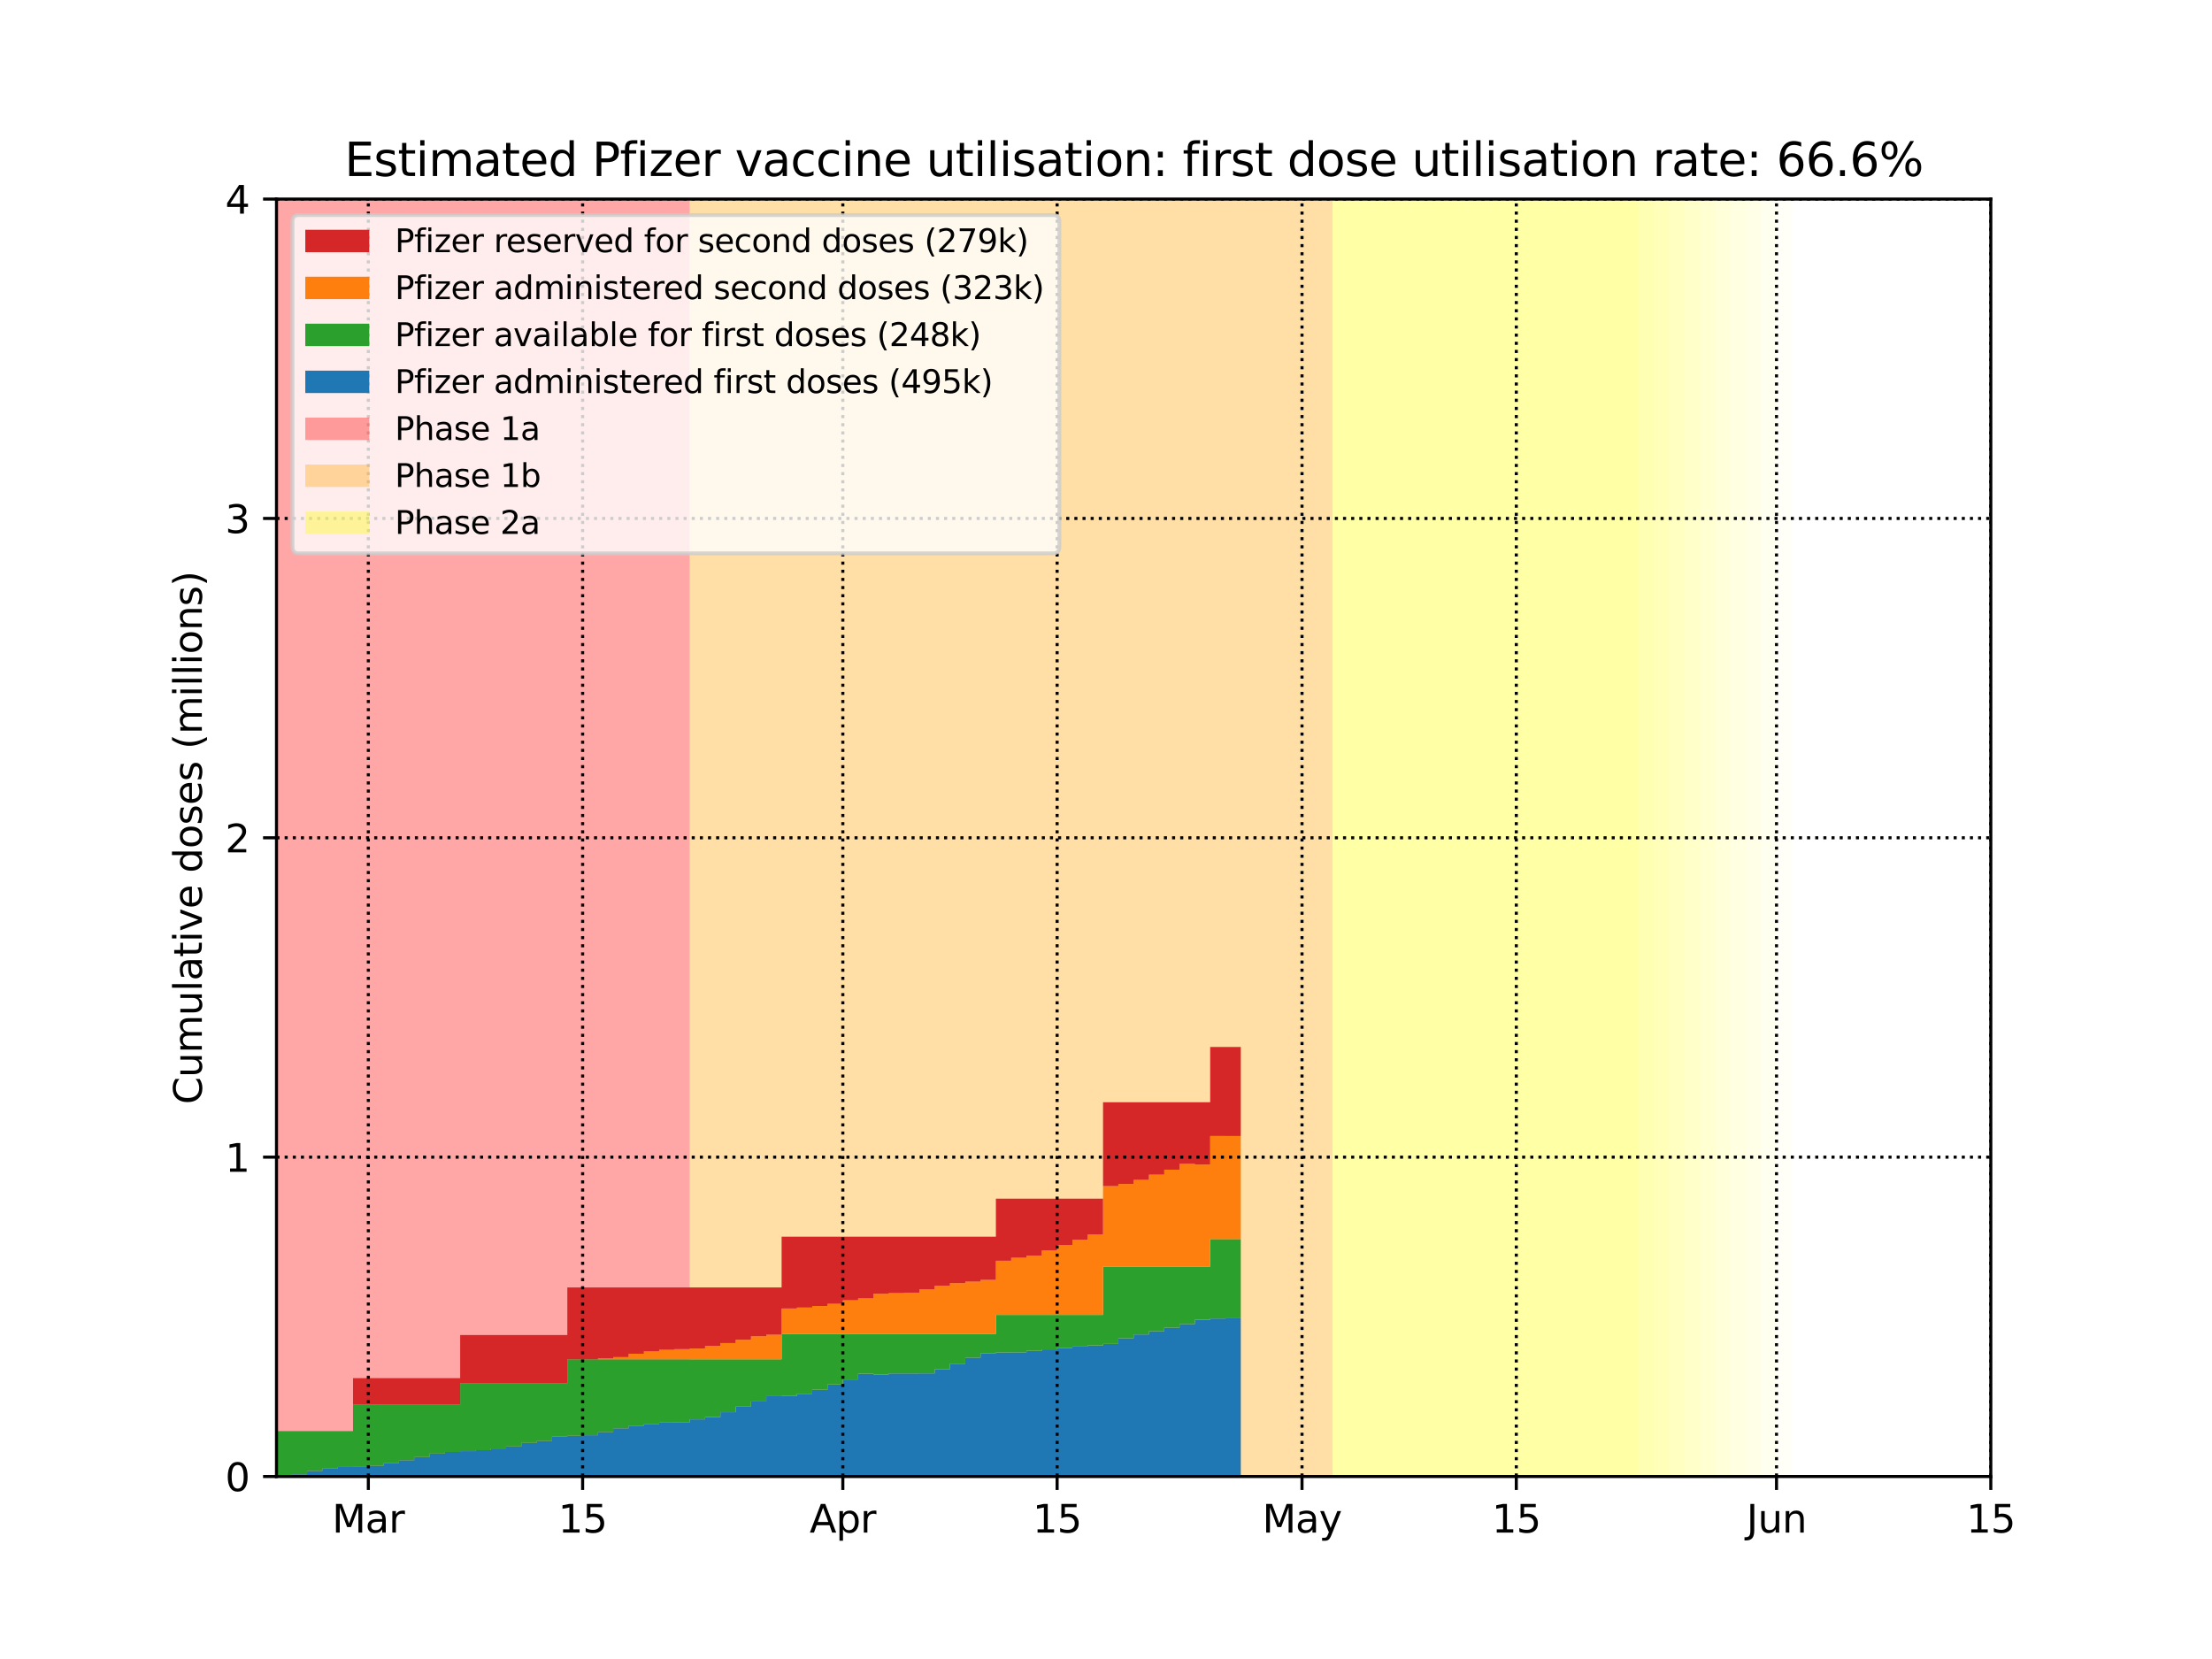 <?xml version="1.0" encoding="utf-8" standalone="no"?>
<!DOCTYPE svg PUBLIC "-//W3C//DTD SVG 1.1//EN"
  "http://www.w3.org/Graphics/SVG/1.1/DTD/svg11.dtd">
<svg height="432pt" version="1.1" viewBox="0 0 576 432" width="576pt" xmlns="http://www.w3.org/2000/svg" xmlns:xlink="http://www.w3.org/1999/xlink">
 <defs>
  <style type="text/css">*{stroke-linecap:butt;stroke-linejoin:round;}</style>
 </defs>
 <g id="figure_1">
  <g id="patch_1">
   <path d="M 0 432 
L 576 432 
L 576 0 
L 0 0 
z
" style="fill:#ffffff;"/>
  </g>
  <g id="axes_1">
   <g id="patch_2">
    <path d="M 72 384.48 
L 518.4 384.48 
L 518.4 51.84 
L 72 51.84 
z
" style="fill:#ffffff;"/>
   </g>
   <g id="PolyCollection_1">
    <defs>
     <path d="M 179.614 -47.52 
L 68.014 -47.52 
L 68.014 -380.16 
L 179.614 -380.16 
L 179.614 -380.16 
L 179.614 -47.52 
z
" id="m197ff23952"/>
    </defs>
    <g clip-path="url(#p043868b08c)">
     <use style="fill:#ff0000;fill-opacity:0.35;" x="0" xlink:href="#m197ff23952" y="432"/>
    </g>
   </g>
   <g id="PolyCollection_2">
    <defs>
     <path d="M 347.014 -47.52 
L 179.614 -47.52 
L 179.614 -380.16 
L 347.014 -380.16 
L 347.014 -380.16 
L 347.014 -47.52 
z
" id="md1bfd7c8b7"/>
    </defs>
    <g clip-path="url(#p043868b08c)">
     <use style="fill:#ffa500;fill-opacity:0.35;" x="0" xlink:href="#md1bfd7c8b7" y="432"/>
    </g>
   </g>
   <g id="PolyCollection_3">
    <defs>
     <path d="M 426.729 -47.52 
L 347.014 -47.52 
L 347.014 -380.16 
L 426.729 -380.16 
L 426.729 -380.16 
L 426.729 -47.52 
z
" id="mb5b0db99e4"/>
    </defs>
    <g clip-path="url(#p043868b08c)">
     <use style="fill:#ffff00;fill-opacity:0.35;" x="0" xlink:href="#mb5b0db99e4" y="432"/>
    </g>
   </g>
   <g id="PolyCollection_4">
    <defs>
     <path d="M 430.714 -47.52 
L 426.729 -47.52 
L 426.729 -380.16 
L 430.714 -380.16 
L 430.714 -380.16 
L 430.714 -47.52 
z
" id="m372225df31"/>
    </defs>
    <g clip-path="url(#p043868b08c)">
     <use style="fill:#ffff00;fill-opacity:0.3;" x="0" xlink:href="#m372225df31" y="432"/>
    </g>
   </g>
   <g id="PolyCollection_5">
    <defs>
     <path d="M 434.7 -47.52 
L 430.714 -47.52 
L 430.714 -380.16 
L 434.7 -380.16 
L 434.7 -380.16 
L 434.7 -47.52 
z
" id="m63585b3b8e"/>
    </defs>
    <g clip-path="url(#p043868b08c)">
     <use style="fill:#ffff00;fill-opacity:0.27;" x="0" xlink:href="#m63585b3b8e" y="432"/>
    </g>
   </g>
   <g id="PolyCollection_6">
    <defs>
     <path d="M 438.686 -47.52 
L 434.7 -47.52 
L 434.7 -380.16 
L 438.686 -380.16 
L 438.686 -380.16 
L 438.686 -47.52 
z
" id="m278dad8c3d"/>
    </defs>
    <g clip-path="url(#p043868b08c)">
     <use style="fill:#ffff00;fill-opacity:0.24;" x="0" xlink:href="#m278dad8c3d" y="432"/>
    </g>
   </g>
   <g id="PolyCollection_7">
    <defs>
     <path d="M 442.671 -47.52 
L 438.686 -47.52 
L 438.686 -380.16 
L 442.671 -380.16 
L 442.671 -380.16 
L 442.671 -47.52 
z
" id="mab870dab05"/>
    </defs>
    <g clip-path="url(#p043868b08c)">
     <use style="fill:#ffff00;fill-opacity:0.21;" x="0" xlink:href="#mab870dab05" y="432"/>
    </g>
   </g>
   <g id="PolyCollection_8">
    <defs>
     <path d="M 446.657 -47.52 
L 442.671 -47.52 
L 442.671 -380.16 
L 446.657 -380.16 
L 446.657 -380.16 
L 446.657 -47.52 
z
" id="mc953e94758"/>
    </defs>
    <g clip-path="url(#p043868b08c)">
     <use style="fill:#ffff00;fill-opacity:0.18;" x="0" xlink:href="#mc953e94758" y="432"/>
    </g>
   </g>
   <g id="PolyCollection_9">
    <defs>
     <path d="M 450.643 -47.52 
L 446.657 -47.52 
L 446.657 -380.16 
L 450.643 -380.16 
L 450.643 -380.16 
L 450.643 -47.52 
z
" id="m06ebe98edf"/>
    </defs>
    <g clip-path="url(#p043868b08c)">
     <use style="fill:#ffff00;fill-opacity:0.15;" x="0" xlink:href="#m06ebe98edf" y="432"/>
    </g>
   </g>
   <g id="PolyCollection_10">
    <defs>
     <path d="M 454.629 -47.52 
L 450.643 -47.52 
L 450.643 -380.16 
L 454.629 -380.16 
L 454.629 -380.16 
L 454.629 -47.52 
z
" id="m6b577ec2a1"/>
    </defs>
    <g clip-path="url(#p043868b08c)">
     <use style="fill:#ffff00;fill-opacity:0.12;" x="0" xlink:href="#m6b577ec2a1" y="432"/>
    </g>
   </g>
   <g id="PolyCollection_11">
    <defs>
     <path d="M 458.614 -47.52 
L 454.629 -47.52 
L 454.629 -380.16 
L 458.614 -380.16 
L 458.614 -380.16 
L 458.614 -47.52 
z
" id="m796e490ab7"/>
    </defs>
    <g clip-path="url(#p043868b08c)">
     <use style="fill:#ffff00;fill-opacity:0.09;" x="0" xlink:href="#m796e490ab7" y="432"/>
    </g>
   </g>
   <g id="PolyCollection_12">
    <defs>
     <path d="M 462.6 -47.52 
L 458.614 -47.52 
L 458.614 -380.16 
L 462.6 -380.16 
L 462.6 -380.16 
L 462.6 -47.52 
z
" id="m459a95f44d"/>
    </defs>
    <g clip-path="url(#p043868b08c)">
     <use style="fill:#ffff00;fill-opacity:0.06;" x="0" xlink:href="#m459a95f44d" y="432"/>
    </g>
   </g>
   <g id="PolyCollection_13">
    <defs>
     <path d="M 466.586 -47.52 
L 462.6 -47.52 
L 462.6 -380.16 
L 466.586 -380.16 
L 466.586 -380.16 
L 466.586 -47.52 
z
" id="mcb216b7741"/>
    </defs>
    <g clip-path="url(#p043868b08c)">
     <use style="fill:#ffff00;fill-opacity:0.03;" x="0" xlink:href="#mcb216b7741" y="432"/>
    </g>
   </g>
   <g id="PolyCollection_14">
    <defs>
     <path d="M 72 -47.522 
L 72 -47.52 
L 72 -47.52 
L 75.986 -47.52 
L 75.986 -47.52 
L 79.971 -47.52 
L 79.971 -47.52 
L 83.957 -47.52 
L 83.957 -47.52 
L 87.943 -47.52 
L 87.943 -47.52 
L 91.929 -47.52 
L 91.929 -47.52 
L 95.914 -47.52 
L 95.914 -47.52 
L 99.9 -47.52 
L 99.9 -47.52 
L 103.886 -47.52 
L 103.886 -47.52 
L 107.871 -47.52 
L 107.871 -47.52 
L 111.857 -47.52 
L 111.857 -47.52 
L 115.843 -47.52 
L 115.843 -47.52 
L 119.829 -47.52 
L 119.829 -47.52 
L 123.814 -47.52 
L 123.814 -47.52 
L 127.8 -47.52 
L 127.8 -47.52 
L 131.786 -47.52 
L 131.786 -47.52 
L 135.771 -47.52 
L 135.771 -47.52 
L 139.757 -47.52 
L 139.757 -47.52 
L 143.743 -47.52 
L 143.743 -47.52 
L 147.729 -47.52 
L 147.729 -47.52 
L 151.714 -47.52 
L 151.714 -47.52 
L 155.7 -47.52 
L 155.7 -47.52 
L 159.686 -47.52 
L 159.686 -47.52 
L 163.671 -47.52 
L 163.671 -47.52 
L 167.657 -47.52 
L 167.657 -47.52 
L 171.643 -47.52 
L 171.643 -47.52 
L 175.629 -47.52 
L 175.629 -47.52 
L 179.614 -47.52 
L 179.614 -47.52 
L 183.6 -47.52 
L 183.6 -47.52 
L 187.586 -47.52 
L 187.586 -47.52 
L 191.571 -47.52 
L 191.571 -47.52 
L 195.557 -47.52 
L 195.557 -47.52 
L 199.543 -47.52 
L 199.543 -47.52 
L 203.529 -47.52 
L 203.529 -47.52 
L 207.514 -47.52 
L 207.514 -47.52 
L 211.5 -47.52 
L 211.5 -47.52 
L 215.486 -47.52 
L 215.486 -47.52 
L 219.471 -47.52 
L 219.471 -47.52 
L 223.457 -47.52 
L 223.457 -47.52 
L 227.443 -47.52 
L 227.443 -47.52 
L 231.429 -47.52 
L 231.429 -47.52 
L 235.414 -47.52 
L 235.414 -47.52 
L 239.4 -47.52 
L 239.4 -47.52 
L 243.386 -47.52 
L 243.386 -47.52 
L 247.371 -47.52 
L 247.371 -47.52 
L 251.357 -47.52 
L 251.357 -47.52 
L 255.343 -47.52 
L 255.343 -47.52 
L 259.329 -47.52 
L 259.329 -47.52 
L 263.314 -47.52 
L 263.314 -47.52 
L 267.3 -47.52 
L 267.3 -47.52 
L 271.286 -47.52 
L 271.286 -47.52 
L 275.271 -47.52 
L 275.271 -47.52 
L 279.257 -47.52 
L 279.257 -47.52 
L 283.243 -47.52 
L 283.243 -47.52 
L 287.229 -47.52 
L 287.229 -47.52 
L 291.214 -47.52 
L 291.214 -47.52 
L 295.2 -47.52 
L 295.2 -47.52 
L 299.186 -47.52 
L 299.186 -47.52 
L 303.171 -47.52 
L 303.171 -47.52 
L 307.157 -47.52 
L 307.157 -47.52 
L 311.143 -47.52 
L 311.143 -47.52 
L 315.129 -47.52 
L 315.129 -47.52 
L 319.114 -47.52 
L 319.114 -47.52 
L 323.1 -47.52 
L 323.1 -88.721 
L 323.1 -88.721 
L 319.114 -88.721 
L 319.114 -88.656 
L 315.129 -88.656 
L 315.129 -88.328 
L 311.143 -88.328 
L 311.143 -87.231 
L 307.157 -87.231 
L 307.157 -86.298 
L 303.171 -86.298 
L 303.171 -85.372 
L 299.186 -85.372 
L 299.186 -84.504 
L 295.2 -84.504 
L 295.2 -83.533 
L 291.214 -83.533 
L 291.214 -82.046 
L 287.229 -82.046 
L 287.229 -81.656 
L 283.243 -81.656 
L 283.243 -81.356 
L 279.257 -81.356 
L 279.257 -80.999 
L 275.271 -80.999 
L 275.271 -80.625 
L 271.286 -80.625 
L 271.286 -80.261 
L 267.3 -80.261 
L 267.3 -79.864 
L 263.314 -79.864 
L 263.314 -79.845 
L 259.329 -79.845 
L 259.329 -79.627 
L 255.343 -79.627 
L 255.343 -78.47 
L 251.357 -78.47 
L 251.357 -76.887 
L 247.371 -76.887 
L 247.371 -75.484 
L 243.386 -75.484 
L 243.386 -74.37 
L 239.4 -74.37 
L 239.4 -74.356 
L 235.414 -74.356 
L 235.414 -74.364 
L 231.429 -74.364 
L 231.429 -74.104 
L 227.443 -74.104 
L 227.443 -74.299 
L 223.457 -74.299 
L 223.457 -72.782 
L 219.471 -72.782 
L 219.471 -71.48 
L 215.486 -71.48 
L 215.486 -70.111 
L 211.5 -70.111 
L 211.5 -69.061 
L 207.514 -69.061 
L 207.514 -68.496 
L 203.529 -68.496 
L 203.529 -68.445 
L 199.543 -68.445 
L 199.543 -67.069 
L 195.557 -67.069 
L 195.557 -65.704 
L 191.571 -65.704 
L 191.571 -64.27 
L 187.586 -64.27 
L 187.586 -62.975 
L 183.6 -62.975 
L 183.6 -62.403 
L 179.614 -62.403 
L 179.614 -61.623 
L 175.629 -61.623 
L 175.629 -61.58 
L 171.643 -61.58 
L 171.643 -61.127 
L 167.657 -61.127 
L 167.657 -60.723 
L 163.671 -60.723 
L 163.671 -60.054 
L 159.686 -60.054 
L 159.686 -59.094 
L 155.7 -59.094 
L 155.7 -58.264 
L 151.714 -58.264 
L 151.714 -58.14 
L 147.729 -58.14 
L 147.729 -57.957 
L 143.743 -57.957 
L 143.743 -56.77 
L 139.757 -56.77 
L 139.757 -56.275 
L 135.771 -56.275 
L 135.771 -55.353 
L 131.786 -55.353 
L 131.786 -54.799 
L 127.8 -54.799 
L 127.8 -54.381 
L 123.814 -54.381 
L 123.814 -54.134 
L 119.829 -54.134 
L 119.829 -53.918 
L 115.843 -53.918 
L 115.843 -53.496 
L 111.857 -53.496 
L 111.857 -52.593 
L 107.871 -52.593 
L 107.871 -51.748 
L 103.886 -51.748 
L 103.886 -51.005 
L 99.9 -51.005 
L 99.9 -50.323 
L 95.914 -50.323 
L 95.914 -50.172 
L 91.929 -50.172 
L 91.929 -50.015 
L 87.943 -50.015 
L 87.943 -49.599 
L 83.957 -49.599 
L 83.957 -48.975 
L 79.971 -48.975 
L 79.971 -48.094 
L 75.986 -48.094 
L 75.986 -47.759 
L 72 -47.759 
L 72 -47.522 
z
" id="m2a5620d291"/>
    </defs>
    <g clip-path="url(#p043868b08c)">
     <use style="fill:#1f77b4;" x="0" xlink:href="#m2a5620d291" y="432"/>
    </g>
   </g>
   <g id="PolyCollection_15">
    <defs>
     <path d="M 72 -59.329 
L 72 -47.522 
L 72 -47.759 
L 75.986 -47.759 
L 75.986 -48.094 
L 79.971 -48.094 
L 79.971 -48.975 
L 83.957 -48.975 
L 83.957 -49.599 
L 87.943 -49.599 
L 87.943 -50.015 
L 91.929 -50.015 
L 91.929 -50.172 
L 95.914 -50.172 
L 95.914 -50.323 
L 99.9 -50.323 
L 99.9 -51.005 
L 103.886 -51.005 
L 103.886 -51.748 
L 107.871 -51.748 
L 107.871 -52.593 
L 111.857 -52.593 
L 111.857 -53.496 
L 115.843 -53.496 
L 115.843 -53.918 
L 119.829 -53.918 
L 119.829 -54.134 
L 123.814 -54.134 
L 123.814 -54.381 
L 127.8 -54.381 
L 127.8 -54.799 
L 131.786 -54.799 
L 131.786 -55.353 
L 135.771 -55.353 
L 135.771 -56.275 
L 139.757 -56.275 
L 139.757 -56.77 
L 143.743 -56.77 
L 143.743 -57.957 
L 147.729 -57.957 
L 147.729 -58.14 
L 151.714 -58.14 
L 151.714 -58.264 
L 155.7 -58.264 
L 155.7 -59.094 
L 159.686 -59.094 
L 159.686 -60.054 
L 163.671 -60.054 
L 163.671 -60.723 
L 167.657 -60.723 
L 167.657 -61.127 
L 171.643 -61.127 
L 171.643 -61.58 
L 175.629 -61.58 
L 175.629 -61.623 
L 179.614 -61.623 
L 179.614 -62.403 
L 183.6 -62.403 
L 183.6 -62.975 
L 187.586 -62.975 
L 187.586 -64.27 
L 191.571 -64.27 
L 191.571 -65.704 
L 195.557 -65.704 
L 195.557 -67.069 
L 199.543 -67.069 
L 199.543 -68.445 
L 203.529 -68.445 
L 203.529 -68.496 
L 207.514 -68.496 
L 207.514 -69.061 
L 211.5 -69.061 
L 211.5 -70.111 
L 215.486 -70.111 
L 215.486 -71.48 
L 219.471 -71.48 
L 219.471 -72.782 
L 223.457 -72.782 
L 223.457 -74.299 
L 227.443 -74.299 
L 227.443 -74.104 
L 231.429 -74.104 
L 231.429 -74.364 
L 235.414 -74.364 
L 235.414 -74.356 
L 239.4 -74.356 
L 239.4 -74.37 
L 243.386 -74.37 
L 243.386 -75.484 
L 247.371 -75.484 
L 247.371 -76.887 
L 251.357 -76.887 
L 251.357 -78.47 
L 255.343 -78.47 
L 255.343 -79.627 
L 259.329 -79.627 
L 259.329 -79.845 
L 263.314 -79.845 
L 263.314 -79.864 
L 267.3 -79.864 
L 267.3 -80.261 
L 271.286 -80.261 
L 271.286 -80.625 
L 275.271 -80.625 
L 275.271 -80.999 
L 279.257 -80.999 
L 279.257 -81.356 
L 283.243 -81.356 
L 283.243 -81.656 
L 287.229 -81.656 
L 287.229 -82.046 
L 291.214 -82.046 
L 291.214 -83.533 
L 295.2 -83.533 
L 295.2 -84.504 
L 299.186 -84.504 
L 299.186 -85.372 
L 303.171 -85.372 
L 303.171 -86.298 
L 307.157 -86.298 
L 307.157 -87.231 
L 311.143 -87.231 
L 311.143 -88.328 
L 315.129 -88.328 
L 315.129 -88.656 
L 319.114 -88.656 
L 319.114 -88.721 
L 323.1 -88.721 
L 323.1 -109.349 
L 323.1 -109.349 
L 319.114 -109.349 
L 319.114 -109.349 
L 315.129 -109.349 
L 315.129 -102.156 
L 311.143 -102.156 
L 311.143 -102.156 
L 307.157 -102.156 
L 307.157 -102.156 
L 303.171 -102.156 
L 303.171 -102.156 
L 299.186 -102.156 
L 299.186 -102.156 
L 295.2 -102.156 
L 295.2 -102.156 
L 291.214 -102.156 
L 291.214 -102.156 
L 287.229 -102.156 
L 287.229 -89.599 
L 283.243 -89.599 
L 283.243 -89.599 
L 279.257 -89.599 
L 279.257 -89.599 
L 275.271 -89.599 
L 275.271 -89.599 
L 271.286 -89.599 
L 271.286 -89.599 
L 267.3 -89.599 
L 267.3 -89.599 
L 263.314 -89.599 
L 263.314 -89.599 
L 259.329 -89.599 
L 259.329 -84.651 
L 255.343 -84.651 
L 255.343 -84.651 
L 251.357 -84.651 
L 251.357 -84.651 
L 247.371 -84.651 
L 247.371 -84.651 
L 243.386 -84.651 
L 243.386 -84.651 
L 239.4 -84.651 
L 239.4 -84.651 
L 235.414 -84.651 
L 235.414 -84.651 
L 231.429 -84.651 
L 231.429 -84.651 
L 227.443 -84.651 
L 227.443 -84.651 
L 223.457 -84.651 
L 223.457 -84.651 
L 219.471 -84.651 
L 219.471 -84.651 
L 215.486 -84.651 
L 215.486 -84.651 
L 211.5 -84.651 
L 211.5 -84.651 
L 207.514 -84.651 
L 207.514 -84.651 
L 203.529 -84.651 
L 203.529 -78.04 
L 199.543 -78.04 
L 199.543 -78.04 
L 195.557 -78.04 
L 195.557 -78.04 
L 191.571 -78.04 
L 191.571 -78.04 
L 187.586 -78.04 
L 187.586 -78.04 
L 183.6 -78.04 
L 183.6 -78.04 
L 179.614 -78.04 
L 179.614 -78.04 
L 175.629 -78.04 
L 175.629 -78.04 
L 171.643 -78.04 
L 171.643 -78.04 
L 167.657 -78.04 
L 167.657 -78.04 
L 163.671 -78.04 
L 163.671 -78.04 
L 159.686 -78.04 
L 159.686 -78.04 
L 155.7 -78.04 
L 155.7 -78.04 
L 151.714 -78.04 
L 151.714 -78.04 
L 147.729 -78.04 
L 147.729 -71.844 
L 143.743 -71.844 
L 143.743 -71.844 
L 139.757 -71.844 
L 139.757 -71.844 
L 135.771 -71.844 
L 135.771 -71.844 
L 131.786 -71.844 
L 131.786 -71.844 
L 127.8 -71.844 
L 127.8 -71.844 
L 123.814 -71.844 
L 123.814 -71.844 
L 119.829 -71.844 
L 119.829 -66.231 
L 115.843 -66.231 
L 115.843 -66.231 
L 111.857 -66.231 
L 111.857 -66.231 
L 107.871 -66.231 
L 107.871 -66.231 
L 103.886 -66.231 
L 103.886 -66.231 
L 99.9 -66.231 
L 99.9 -66.231 
L 95.914 -66.231 
L 95.914 -66.231 
L 91.929 -66.231 
L 91.929 -59.329 
L 87.943 -59.329 
L 87.943 -59.329 
L 83.957 -59.329 
L 83.957 -59.329 
L 79.971 -59.329 
L 79.971 -59.329 
L 75.986 -59.329 
L 75.986 -59.329 
L 72 -59.329 
L 72 -59.329 
z
" id="m428a7b2395"/>
    </defs>
    <g clip-path="url(#p043868b08c)">
     <use style="fill:#2ca02c;" x="0" xlink:href="#m428a7b2395" y="432"/>
    </g>
   </g>
   <g id="PolyCollection_16">
    <defs>
     <path d="M 72 -59.329 
L 72 -59.329 
L 72 -59.329 
L 75.986 -59.329 
L 75.986 -59.329 
L 79.971 -59.329 
L 79.971 -59.329 
L 83.957 -59.329 
L 83.957 -59.329 
L 87.943 -59.329 
L 87.943 -59.329 
L 91.929 -59.329 
L 91.929 -66.231 
L 95.914 -66.231 
L 95.914 -66.231 
L 99.9 -66.231 
L 99.9 -66.231 
L 103.886 -66.231 
L 103.886 -66.231 
L 107.871 -66.231 
L 107.871 -66.231 
L 111.857 -66.231 
L 111.857 -66.231 
L 115.843 -66.231 
L 115.843 -66.231 
L 119.829 -66.231 
L 119.829 -71.844 
L 123.814 -71.844 
L 123.814 -71.844 
L 127.8 -71.844 
L 127.8 -71.844 
L 131.786 -71.844 
L 131.786 -71.844 
L 135.771 -71.844 
L 135.771 -71.844 
L 139.757 -71.844 
L 139.757 -71.844 
L 143.743 -71.844 
L 143.743 -71.844 
L 147.729 -71.844 
L 147.729 -78.04 
L 151.714 -78.04 
L 151.714 -78.04 
L 155.7 -78.04 
L 155.7 -78.04 
L 159.686 -78.04 
L 159.686 -78.04 
L 163.671 -78.04 
L 163.671 -78.04 
L 167.657 -78.04 
L 167.657 -78.04 
L 171.643 -78.04 
L 171.643 -78.04 
L 175.629 -78.04 
L 175.629 -78.04 
L 179.614 -78.04 
L 179.614 -78.04 
L 183.6 -78.04 
L 183.6 -78.04 
L 187.586 -78.04 
L 187.586 -78.04 
L 191.571 -78.04 
L 191.571 -78.04 
L 195.557 -78.04 
L 195.557 -78.04 
L 199.543 -78.04 
L 199.543 -78.04 
L 203.529 -78.04 
L 203.529 -84.651 
L 207.514 -84.651 
L 207.514 -84.651 
L 211.5 -84.651 
L 211.5 -84.651 
L 215.486 -84.651 
L 215.486 -84.651 
L 219.471 -84.651 
L 219.471 -84.651 
L 223.457 -84.651 
L 223.457 -84.651 
L 227.443 -84.651 
L 227.443 -84.651 
L 231.429 -84.651 
L 231.429 -84.651 
L 235.414 -84.651 
L 235.414 -84.651 
L 239.4 -84.651 
L 239.4 -84.651 
L 243.386 -84.651 
L 243.386 -84.651 
L 247.371 -84.651 
L 247.371 -84.651 
L 251.357 -84.651 
L 251.357 -84.651 
L 255.343 -84.651 
L 255.343 -84.651 
L 259.329 -84.651 
L 259.329 -89.599 
L 263.314 -89.599 
L 263.314 -89.599 
L 267.3 -89.599 
L 267.3 -89.599 
L 271.286 -89.599 
L 271.286 -89.599 
L 275.271 -89.599 
L 275.271 -89.599 
L 279.257 -89.599 
L 279.257 -89.599 
L 283.243 -89.599 
L 283.243 -89.599 
L 287.229 -89.599 
L 287.229 -102.156 
L 291.214 -102.156 
L 291.214 -102.156 
L 295.2 -102.156 
L 295.2 -102.156 
L 299.186 -102.156 
L 299.186 -102.156 
L 303.171 -102.156 
L 303.171 -102.156 
L 307.157 -102.156 
L 307.157 -102.156 
L 311.143 -102.156 
L 311.143 -102.156 
L 315.129 -102.156 
L 315.129 -109.349 
L 319.114 -109.349 
L 319.114 -109.349 
L 323.1 -109.349 
L 323.1 -136.186 
L 323.1 -136.186 
L 319.114 -136.186 
L 319.114 -136.193 
L 315.129 -136.193 
L 315.129 -128.74 
L 311.143 -128.74 
L 311.143 -128.936 
L 307.157 -128.936 
L 307.157 -127.418 
L 303.171 -127.418 
L 303.171 -126.116 
L 299.186 -126.116 
L 299.186 -124.747 
L 295.2 -124.747 
L 295.2 -123.697 
L 291.214 -123.697 
L 291.214 -123.132 
L 287.229 -123.132 
L 287.229 -110.524 
L 283.243 -110.524 
L 283.243 -109.148 
L 279.257 -109.148 
L 279.257 -107.783 
L 275.271 -107.783 
L 275.271 -106.349 
L 271.286 -106.349 
L 271.286 -105.054 
L 267.3 -105.054 
L 267.3 -104.482 
L 263.314 -104.482 
L 263.314 -103.702 
L 259.329 -103.702 
L 259.329 -98.711 
L 255.343 -98.711 
L 255.343 -98.258 
L 251.357 -98.258 
L 251.357 -97.853 
L 247.371 -97.853 
L 247.371 -97.185 
L 243.386 -97.185 
L 243.386 -96.225 
L 239.4 -96.225 
L 239.4 -95.395 
L 235.414 -95.395 
L 235.414 -95.271 
L 231.429 -95.271 
L 231.429 -95.088 
L 227.443 -95.088 
L 227.443 -93.901 
L 223.457 -93.901 
L 223.457 -93.406 
L 219.471 -93.406 
L 219.471 -92.484 
L 215.486 -92.484 
L 215.486 -91.93 
L 211.5 -91.93 
L 211.5 -91.512 
L 207.514 -91.512 
L 207.514 -91.265 
L 203.529 -91.265 
L 203.529 -84.438 
L 199.543 -84.438 
L 199.543 -84.016 
L 195.557 -84.016 
L 195.557 -83.113 
L 191.571 -83.113 
L 191.571 -82.268 
L 187.586 -82.268 
L 187.586 -81.525 
L 183.6 -81.525 
L 183.6 -80.842 
L 179.614 -80.842 
L 179.614 -80.692 
L 175.629 -80.692 
L 175.629 -80.535 
L 171.643 -80.535 
L 171.643 -80.119 
L 167.657 -80.119 
L 167.657 -79.495 
L 163.671 -79.495 
L 163.671 -78.614 
L 159.686 -78.614 
L 159.686 -78.279 
L 155.7 -78.279 
L 155.7 -78.041 
L 151.714 -78.041 
L 151.714 -78.04 
L 147.729 -78.04 
L 147.729 -71.844 
L 143.743 -71.844 
L 143.743 -71.844 
L 139.757 -71.844 
L 139.757 -71.844 
L 135.771 -71.844 
L 135.771 -71.844 
L 131.786 -71.844 
L 131.786 -71.844 
L 127.8 -71.844 
L 127.8 -71.844 
L 123.814 -71.844 
L 123.814 -71.844 
L 119.829 -71.844 
L 119.829 -66.231 
L 115.843 -66.231 
L 115.843 -66.231 
L 111.857 -66.231 
L 111.857 -66.231 
L 107.871 -66.231 
L 107.871 -66.231 
L 103.886 -66.231 
L 103.886 -66.231 
L 99.9 -66.231 
L 99.9 -66.231 
L 95.914 -66.231 
L 95.914 -66.231 
L 91.929 -66.231 
L 91.929 -59.329 
L 87.943 -59.329 
L 87.943 -59.329 
L 83.957 -59.329 
L 83.957 -59.329 
L 79.971 -59.329 
L 79.971 -59.329 
L 75.986 -59.329 
L 75.986 -59.329 
L 72 -59.329 
L 72 -59.329 
z
" id="m302c922d50"/>
    </defs>
    <g clip-path="url(#p043868b08c)">
     <use style="fill:#ff7f0e;" x="0" xlink:href="#m302c922d50" y="432"/>
    </g>
   </g>
   <g id="PolyCollection_17">
    <defs>
     <path d="M 72 -59.329 
L 72 -59.329 
L 72 -59.329 
L 75.986 -59.329 
L 75.986 -59.329 
L 79.971 -59.329 
L 79.971 -59.329 
L 83.957 -59.329 
L 83.957 -59.329 
L 87.943 -59.329 
L 87.943 -59.329 
L 91.929 -59.329 
L 91.929 -66.231 
L 95.914 -66.231 
L 95.914 -66.231 
L 99.9 -66.231 
L 99.9 -66.231 
L 103.886 -66.231 
L 103.886 -66.231 
L 107.871 -66.231 
L 107.871 -66.231 
L 111.857 -66.231 
L 111.857 -66.231 
L 115.843 -66.231 
L 115.843 -66.231 
L 119.829 -66.231 
L 119.829 -71.844 
L 123.814 -71.844 
L 123.814 -71.844 
L 127.8 -71.844 
L 127.8 -71.844 
L 131.786 -71.844 
L 131.786 -71.844 
L 135.771 -71.844 
L 135.771 -71.844 
L 139.757 -71.844 
L 139.757 -71.844 
L 143.743 -71.844 
L 143.743 -71.844 
L 147.729 -71.844 
L 147.729 -78.04 
L 151.714 -78.04 
L 151.714 -78.041 
L 155.7 -78.041 
L 155.7 -78.279 
L 159.686 -78.279 
L 159.686 -78.614 
L 163.671 -78.614 
L 163.671 -79.495 
L 167.657 -79.495 
L 167.657 -80.119 
L 171.643 -80.119 
L 171.643 -80.535 
L 175.629 -80.535 
L 175.629 -80.692 
L 179.614 -80.692 
L 179.614 -80.842 
L 183.6 -80.842 
L 183.6 -81.525 
L 187.586 -81.525 
L 187.586 -82.268 
L 191.571 -82.268 
L 191.571 -83.113 
L 195.557 -83.113 
L 195.557 -84.016 
L 199.543 -84.016 
L 199.543 -84.438 
L 203.529 -84.438 
L 203.529 -91.265 
L 207.514 -91.265 
L 207.514 -91.512 
L 211.5 -91.512 
L 211.5 -91.93 
L 215.486 -91.93 
L 215.486 -92.484 
L 219.471 -92.484 
L 219.471 -93.406 
L 223.457 -93.406 
L 223.457 -93.901 
L 227.443 -93.901 
L 227.443 -95.088 
L 231.429 -95.088 
L 231.429 -95.271 
L 235.414 -95.271 
L 235.414 -95.395 
L 239.4 -95.395 
L 239.4 -96.225 
L 243.386 -96.225 
L 243.386 -97.185 
L 247.371 -97.185 
L 247.371 -97.853 
L 251.357 -97.853 
L 251.357 -98.258 
L 255.343 -98.258 
L 255.343 -98.711 
L 259.329 -98.711 
L 259.329 -103.702 
L 263.314 -103.702 
L 263.314 -104.482 
L 267.3 -104.482 
L 267.3 -105.054 
L 271.286 -105.054 
L 271.286 -106.349 
L 275.271 -106.349 
L 275.271 -107.783 
L 279.257 -107.783 
L 279.257 -109.148 
L 283.243 -109.148 
L 283.243 -110.524 
L 287.229 -110.524 
L 287.229 -123.132 
L 291.214 -123.132 
L 291.214 -123.697 
L 295.2 -123.697 
L 295.2 -124.747 
L 299.186 -124.747 
L 299.186 -126.116 
L 303.171 -126.116 
L 303.171 -127.418 
L 307.157 -127.418 
L 307.157 -128.936 
L 311.143 -128.936 
L 311.143 -128.74 
L 315.129 -128.74 
L 315.129 -136.193 
L 319.114 -136.193 
L 319.114 -136.186 
L 323.1 -136.186 
L 323.1 -159.37 
L 323.1 -159.37 
L 319.114 -159.37 
L 319.114 -159.37 
L 315.129 -159.37 
L 315.129 -144.984 
L 311.143 -144.984 
L 311.143 -144.984 
L 307.157 -144.984 
L 307.157 -144.984 
L 303.171 -144.984 
L 303.171 -144.984 
L 299.186 -144.984 
L 299.186 -144.984 
L 295.2 -144.984 
L 295.2 -144.984 
L 291.214 -144.984 
L 291.214 -144.984 
L 287.229 -144.984 
L 287.229 -119.869 
L 283.243 -119.869 
L 283.243 -119.869 
L 279.257 -119.869 
L 279.257 -119.869 
L 275.271 -119.869 
L 275.271 -119.869 
L 271.286 -119.869 
L 271.286 -119.869 
L 267.3 -119.869 
L 267.3 -119.869 
L 263.314 -119.869 
L 263.314 -119.869 
L 259.329 -119.869 
L 259.329 -109.973 
L 255.343 -109.973 
L 255.343 -109.973 
L 251.357 -109.973 
L 251.357 -109.973 
L 247.371 -109.973 
L 247.371 -109.973 
L 243.386 -109.973 
L 243.386 -109.973 
L 239.4 -109.973 
L 239.4 -109.973 
L 235.414 -109.973 
L 235.414 -109.973 
L 231.429 -109.973 
L 231.429 -109.973 
L 227.443 -109.973 
L 227.443 -109.973 
L 223.457 -109.973 
L 223.457 -109.973 
L 219.471 -109.973 
L 219.471 -109.973 
L 215.486 -109.973 
L 215.486 -109.973 
L 211.5 -109.973 
L 211.5 -109.973 
L 207.514 -109.973 
L 207.514 -109.973 
L 203.529 -109.973 
L 203.529 -96.751 
L 199.543 -96.751 
L 199.543 -96.751 
L 195.557 -96.751 
L 195.557 -96.751 
L 191.571 -96.751 
L 191.571 -96.751 
L 187.586 -96.751 
L 187.586 -96.751 
L 183.6 -96.751 
L 183.6 -96.751 
L 179.614 -96.751 
L 179.614 -96.751 
L 175.629 -96.751 
L 175.629 -96.751 
L 171.643 -96.751 
L 171.643 -96.751 
L 167.657 -96.751 
L 167.657 -96.751 
L 163.671 -96.751 
L 163.671 -96.751 
L 159.686 -96.751 
L 159.686 -96.751 
L 155.7 -96.751 
L 155.7 -96.751 
L 151.714 -96.751 
L 151.714 -96.751 
L 147.729 -96.751 
L 147.729 -84.36 
L 143.743 -84.36 
L 143.743 -84.36 
L 139.757 -84.36 
L 139.757 -84.36 
L 135.771 -84.36 
L 135.771 -84.36 
L 131.786 -84.36 
L 131.786 -84.36 
L 127.8 -84.36 
L 127.8 -84.36 
L 123.814 -84.36 
L 123.814 -84.36 
L 119.829 -84.36 
L 119.829 -73.133 
L 115.843 -73.133 
L 115.843 -73.133 
L 111.857 -73.133 
L 111.857 -73.133 
L 107.871 -73.133 
L 107.871 -73.133 
L 103.886 -73.133 
L 103.886 -73.133 
L 99.9 -73.133 
L 99.9 -73.133 
L 95.914 -73.133 
L 95.914 -73.133 
L 91.929 -73.133 
L 91.929 -59.329 
L 87.943 -59.329 
L 87.943 -59.329 
L 83.957 -59.329 
L 83.957 -59.329 
L 79.971 -59.329 
L 79.971 -59.329 
L 75.986 -59.329 
L 75.986 -59.329 
L 72 -59.329 
L 72 -59.329 
z
" id="m7514ac31ae"/>
    </defs>
    <g clip-path="url(#p043868b08c)">
     <use style="fill:#d62728;" x="0" xlink:href="#m7514ac31ae" y="432"/>
    </g>
   </g>
   <g id="matplotlib.axis_1">
    <g id="xtick_1">
     <g id="line2d_1">
      <path clip-path="url(#p043868b08c)" d="M 95.914 384.48 
L 95.914 51.84 
" style="fill:none;stroke:#000000;stroke-dasharray:0.8,1.32;stroke-dashoffset:0;stroke-width:0.8;"/>
     </g>
     <g id="line2d_2">
      <defs>
       <path d="M 0 0 
L 0 3.5 
" id="m99e39a9be8" style="stroke:#000000;stroke-width:0.8;"/>
      </defs>
      <g>
       <use style="stroke:#000000;stroke-width:0.8;" x="95.914" xlink:href="#m99e39a9be8" y="384.48"/>
      </g>
     </g>
     <g id="text_1">
      <!-- Mar -->
      <g transform="translate(86.481 399.078)scale(0.1 -0.1)">
       <defs>
        <path d="M 628 4666 
L 1569 4666 
L 2759 1491 
L 3956 4666 
L 4897 4666 
L 4897 0 
L 4281 0 
L 4281 4097 
L 3078 897 
L 2444 897 
L 1241 4097 
L 1241 0 
L 628 0 
L 628 4666 
z
" id="DejaVuSans-4d" transform="scale(0.016)"/>
        <path d="M 2194 1759 
Q 1497 1759 1228 1600 
Q 959 1441 959 1056 
Q 959 750 1161 570 
Q 1363 391 1709 391 
Q 2188 391 2477 730 
Q 2766 1069 2766 1631 
L 2766 1759 
L 2194 1759 
z
M 3341 1997 
L 3341 0 
L 2766 0 
L 2766 531 
Q 2569 213 2275 61 
Q 1981 -91 1556 -91 
Q 1019 -91 701 211 
Q 384 513 384 1019 
Q 384 1609 779 1909 
Q 1175 2209 1959 2209 
L 2766 2209 
L 2766 2266 
Q 2766 2663 2505 2880 
Q 2244 3097 1772 3097 
Q 1472 3097 1187 3025 
Q 903 2953 641 2809 
L 641 3341 
Q 956 3463 1253 3523 
Q 1550 3584 1831 3584 
Q 2591 3584 2966 3190 
Q 3341 2797 3341 1997 
z
" id="DejaVuSans-61" transform="scale(0.016)"/>
        <path d="M 2631 2963 
Q 2534 3019 2420 3045 
Q 2306 3072 2169 3072 
Q 1681 3072 1420 2755 
Q 1159 2438 1159 1844 
L 1159 0 
L 581 0 
L 581 3500 
L 1159 3500 
L 1159 2956 
Q 1341 3275 1631 3429 
Q 1922 3584 2338 3584 
Q 2397 3584 2469 3576 
Q 2541 3569 2628 3553 
L 2631 2963 
z
" id="DejaVuSans-72" transform="scale(0.016)"/>
       </defs>
       <use xlink:href="#DejaVuSans-4d"/>
       <use x="86.279" xlink:href="#DejaVuSans-61"/>
       <use x="147.559" xlink:href="#DejaVuSans-72"/>
      </g>
     </g>
    </g>
    <g id="xtick_2">
     <g id="line2d_3">
      <path clip-path="url(#p043868b08c)" d="M 151.714 384.48 
L 151.714 51.84 
" style="fill:none;stroke:#000000;stroke-dasharray:0.8,1.32;stroke-dashoffset:0;stroke-width:0.8;"/>
     </g>
     <g id="line2d_4">
      <g>
       <use style="stroke:#000000;stroke-width:0.8;" x="151.714" xlink:href="#m99e39a9be8" y="384.48"/>
      </g>
     </g>
     <g id="text_2">
      <!-- 15 -->
      <g transform="translate(145.352 399.078)scale(0.1 -0.1)">
       <defs>
        <path d="M 794 531 
L 1825 531 
L 1825 4091 
L 703 3866 
L 703 4441 
L 1819 4666 
L 2450 4666 
L 2450 531 
L 3481 531 
L 3481 0 
L 794 0 
L 794 531 
z
" id="DejaVuSans-31" transform="scale(0.016)"/>
        <path d="M 691 4666 
L 3169 4666 
L 3169 4134 
L 1269 4134 
L 1269 2991 
Q 1406 3038 1543 3061 
Q 1681 3084 1819 3084 
Q 2600 3084 3056 2656 
Q 3513 2228 3513 1497 
Q 3513 744 3044 326 
Q 2575 -91 1722 -91 
Q 1428 -91 1123 -41 
Q 819 9 494 109 
L 494 744 
Q 775 591 1075 516 
Q 1375 441 1709 441 
Q 2250 441 2565 725 
Q 2881 1009 2881 1497 
Q 2881 1984 2565 2268 
Q 2250 2553 1709 2553 
Q 1456 2553 1204 2497 
Q 953 2441 691 2322 
L 691 4666 
z
" id="DejaVuSans-35" transform="scale(0.016)"/>
       </defs>
       <use xlink:href="#DejaVuSans-31"/>
       <use x="63.623" xlink:href="#DejaVuSans-35"/>
      </g>
     </g>
    </g>
    <g id="xtick_3">
     <g id="line2d_5">
      <path clip-path="url(#p043868b08c)" d="M 219.471 384.48 
L 219.471 51.84 
" style="fill:none;stroke:#000000;stroke-dasharray:0.8,1.32;stroke-dashoffset:0;stroke-width:0.8;"/>
     </g>
     <g id="line2d_6">
      <g>
       <use style="stroke:#000000;stroke-width:0.8;" x="219.471" xlink:href="#m99e39a9be8" y="384.48"/>
      </g>
     </g>
     <g id="text_3">
      <!-- Apr -->
      <g transform="translate(210.821 399.078)scale(0.1 -0.1)">
       <defs>
        <path d="M 2188 4044 
L 1331 1722 
L 3047 1722 
L 2188 4044 
z
M 1831 4666 
L 2547 4666 
L 4325 0 
L 3669 0 
L 3244 1197 
L 1141 1197 
L 716 0 
L 50 0 
L 1831 4666 
z
" id="DejaVuSans-41" transform="scale(0.016)"/>
        <path d="M 1159 525 
L 1159 -1331 
L 581 -1331 
L 581 3500 
L 1159 3500 
L 1159 2969 
Q 1341 3281 1617 3432 
Q 1894 3584 2278 3584 
Q 2916 3584 3314 3078 
Q 3713 2572 3713 1747 
Q 3713 922 3314 415 
Q 2916 -91 2278 -91 
Q 1894 -91 1617 61 
Q 1341 213 1159 525 
z
M 3116 1747 
Q 3116 2381 2855 2742 
Q 2594 3103 2138 3103 
Q 1681 3103 1420 2742 
Q 1159 2381 1159 1747 
Q 1159 1113 1420 752 
Q 1681 391 2138 391 
Q 2594 391 2855 752 
Q 3116 1113 3116 1747 
z
" id="DejaVuSans-70" transform="scale(0.016)"/>
       </defs>
       <use xlink:href="#DejaVuSans-41"/>
       <use x="68.408" xlink:href="#DejaVuSans-70"/>
       <use x="131.885" xlink:href="#DejaVuSans-72"/>
      </g>
     </g>
    </g>
    <g id="xtick_4">
     <g id="line2d_7">
      <path clip-path="url(#p043868b08c)" d="M 275.271 384.48 
L 275.271 51.84 
" style="fill:none;stroke:#000000;stroke-dasharray:0.8,1.32;stroke-dashoffset:0;stroke-width:0.8;"/>
     </g>
     <g id="line2d_8">
      <g>
       <use style="stroke:#000000;stroke-width:0.8;" x="275.271" xlink:href="#m99e39a9be8" y="384.48"/>
      </g>
     </g>
     <g id="text_4">
      <!-- 15 -->
      <g transform="translate(268.909 399.078)scale(0.1 -0.1)">
       <use xlink:href="#DejaVuSans-31"/>
       <use x="63.623" xlink:href="#DejaVuSans-35"/>
      </g>
     </g>
    </g>
    <g id="xtick_5">
     <g id="line2d_9">
      <path clip-path="url(#p043868b08c)" d="M 339.043 384.48 
L 339.043 51.84 
" style="fill:none;stroke:#000000;stroke-dasharray:0.8,1.32;stroke-dashoffset:0;stroke-width:0.8;"/>
     </g>
     <g id="line2d_10">
      <g>
       <use style="stroke:#000000;stroke-width:0.8;" x="339.043" xlink:href="#m99e39a9be8" y="384.48"/>
      </g>
     </g>
     <g id="text_5">
      <!-- May -->
      <g transform="translate(328.705 399.078)scale(0.1 -0.1)">
       <defs>
        <path d="M 2059 -325 
Q 1816 -950 1584 -1140 
Q 1353 -1331 966 -1331 
L 506 -1331 
L 506 -850 
L 844 -850 
Q 1081 -850 1212 -737 
Q 1344 -625 1503 -206 
L 1606 56 
L 191 3500 
L 800 3500 
L 1894 763 
L 2988 3500 
L 3597 3500 
L 2059 -325 
z
" id="DejaVuSans-79" transform="scale(0.016)"/>
       </defs>
       <use xlink:href="#DejaVuSans-4d"/>
       <use x="86.279" xlink:href="#DejaVuSans-61"/>
       <use x="147.559" xlink:href="#DejaVuSans-79"/>
      </g>
     </g>
    </g>
    <g id="xtick_6">
     <g id="line2d_11">
      <path clip-path="url(#p043868b08c)" d="M 394.843 384.48 
L 394.843 51.84 
" style="fill:none;stroke:#000000;stroke-dasharray:0.8,1.32;stroke-dashoffset:0;stroke-width:0.8;"/>
     </g>
     <g id="line2d_12">
      <g>
       <use style="stroke:#000000;stroke-width:0.8;" x="394.843" xlink:href="#m99e39a9be8" y="384.48"/>
      </g>
     </g>
     <g id="text_6">
      <!-- 15 -->
      <g transform="translate(388.48 399.078)scale(0.1 -0.1)">
       <use xlink:href="#DejaVuSans-31"/>
       <use x="63.623" xlink:href="#DejaVuSans-35"/>
      </g>
     </g>
    </g>
    <g id="xtick_7">
     <g id="line2d_13">
      <path clip-path="url(#p043868b08c)" d="M 462.6 384.48 
L 462.6 51.84 
" style="fill:none;stroke:#000000;stroke-dasharray:0.8,1.32;stroke-dashoffset:0;stroke-width:0.8;"/>
     </g>
     <g id="line2d_14">
      <g>
       <use style="stroke:#000000;stroke-width:0.8;" x="462.6" xlink:href="#m99e39a9be8" y="384.48"/>
      </g>
     </g>
     <g id="text_7">
      <!-- Jun -->
      <g transform="translate(454.788 399.078)scale(0.1 -0.1)">
       <defs>
        <path d="M 628 4666 
L 1259 4666 
L 1259 325 
Q 1259 -519 939 -900 
Q 619 -1281 -91 -1281 
L -331 -1281 
L -331 -750 
L -134 -750 
Q 284 -750 456 -515 
Q 628 -281 628 325 
L 628 4666 
z
" id="DejaVuSans-4a" transform="scale(0.016)"/>
        <path d="M 544 1381 
L 544 3500 
L 1119 3500 
L 1119 1403 
Q 1119 906 1312 657 
Q 1506 409 1894 409 
Q 2359 409 2629 706 
Q 2900 1003 2900 1516 
L 2900 3500 
L 3475 3500 
L 3475 0 
L 2900 0 
L 2900 538 
Q 2691 219 2414 64 
Q 2138 -91 1772 -91 
Q 1169 -91 856 284 
Q 544 659 544 1381 
z
M 1991 3584 
L 1991 3584 
z
" id="DejaVuSans-75" transform="scale(0.016)"/>
        <path d="M 3513 2113 
L 3513 0 
L 2938 0 
L 2938 2094 
Q 2938 2591 2744 2837 
Q 2550 3084 2163 3084 
Q 1697 3084 1428 2787 
Q 1159 2491 1159 1978 
L 1159 0 
L 581 0 
L 581 3500 
L 1159 3500 
L 1159 2956 
Q 1366 3272 1645 3428 
Q 1925 3584 2291 3584 
Q 2894 3584 3203 3211 
Q 3513 2838 3513 2113 
z
" id="DejaVuSans-6e" transform="scale(0.016)"/>
       </defs>
       <use xlink:href="#DejaVuSans-4a"/>
       <use x="29.492" xlink:href="#DejaVuSans-75"/>
       <use x="92.871" xlink:href="#DejaVuSans-6e"/>
      </g>
     </g>
    </g>
    <g id="xtick_8">
     <g id="line2d_15">
      <path clip-path="url(#p043868b08c)" d="M 518.4 384.48 
L 518.4 51.84 
" style="fill:none;stroke:#000000;stroke-dasharray:0.8,1.32;stroke-dashoffset:0;stroke-width:0.8;"/>
     </g>
     <g id="line2d_16">
      <g>
       <use style="stroke:#000000;stroke-width:0.8;" x="518.4" xlink:href="#m99e39a9be8" y="384.48"/>
      </g>
     </g>
     <g id="text_8">
      <!-- 15 -->
      <g transform="translate(512.038 399.078)scale(0.1 -0.1)">
       <use xlink:href="#DejaVuSans-31"/>
       <use x="63.623" xlink:href="#DejaVuSans-35"/>
      </g>
     </g>
    </g>
   </g>
   <g id="matplotlib.axis_2">
    <g id="ytick_1">
     <g id="line2d_17">
      <path clip-path="url(#p043868b08c)" d="M 72 384.48 
L 518.4 384.48 
" style="fill:none;stroke:#000000;stroke-dasharray:0.8,1.32;stroke-dashoffset:0;stroke-width:0.8;"/>
     </g>
     <g id="line2d_18">
      <defs>
       <path d="M 0 0 
L -3.5 0 
" id="mdd835e5a8a" style="stroke:#000000;stroke-width:0.8;"/>
      </defs>
      <g>
       <use style="stroke:#000000;stroke-width:0.8;" x="72" xlink:href="#mdd835e5a8a" y="384.48"/>
      </g>
     </g>
     <g id="text_9">
      <!-- 0 -->
      <g transform="translate(58.638 388.279)scale(0.1 -0.1)">
       <defs>
        <path d="M 2034 4250 
Q 1547 4250 1301 3770 
Q 1056 3291 1056 2328 
Q 1056 1369 1301 889 
Q 1547 409 2034 409 
Q 2525 409 2770 889 
Q 3016 1369 3016 2328 
Q 3016 3291 2770 3770 
Q 2525 4250 2034 4250 
z
M 2034 4750 
Q 2819 4750 3233 4129 
Q 3647 3509 3647 2328 
Q 3647 1150 3233 529 
Q 2819 -91 2034 -91 
Q 1250 -91 836 529 
Q 422 1150 422 2328 
Q 422 3509 836 4129 
Q 1250 4750 2034 4750 
z
" id="DejaVuSans-30" transform="scale(0.016)"/>
       </defs>
       <use xlink:href="#DejaVuSans-30"/>
      </g>
     </g>
    </g>
    <g id="ytick_2">
     <g id="line2d_19">
      <path clip-path="url(#p043868b08c)" d="M 72 301.32 
L 518.4 301.32 
" style="fill:none;stroke:#000000;stroke-dasharray:0.8,1.32;stroke-dashoffset:0;stroke-width:0.8;"/>
     </g>
     <g id="line2d_20">
      <g>
       <use style="stroke:#000000;stroke-width:0.8;" x="72" xlink:href="#mdd835e5a8a" y="301.32"/>
      </g>
     </g>
     <g id="text_10">
      <!-- 1 -->
      <g transform="translate(58.638 305.119)scale(0.1 -0.1)">
       <use xlink:href="#DejaVuSans-31"/>
      </g>
     </g>
    </g>
    <g id="ytick_3">
     <g id="line2d_21">
      <path clip-path="url(#p043868b08c)" d="M 72 218.16 
L 518.4 218.16 
" style="fill:none;stroke:#000000;stroke-dasharray:0.8,1.32;stroke-dashoffset:0;stroke-width:0.8;"/>
     </g>
     <g id="line2d_22">
      <g>
       <use style="stroke:#000000;stroke-width:0.8;" x="72" xlink:href="#mdd835e5a8a" y="218.16"/>
      </g>
     </g>
     <g id="text_11">
      <!-- 2 -->
      <g transform="translate(58.638 221.959)scale(0.1 -0.1)">
       <defs>
        <path d="M 1228 531 
L 3431 531 
L 3431 0 
L 469 0 
L 469 531 
Q 828 903 1448 1529 
Q 2069 2156 2228 2338 
Q 2531 2678 2651 2914 
Q 2772 3150 2772 3378 
Q 2772 3750 2511 3984 
Q 2250 4219 1831 4219 
Q 1534 4219 1204 4116 
Q 875 4013 500 3803 
L 500 4441 
Q 881 4594 1212 4672 
Q 1544 4750 1819 4750 
Q 2544 4750 2975 4387 
Q 3406 4025 3406 3419 
Q 3406 3131 3298 2873 
Q 3191 2616 2906 2266 
Q 2828 2175 2409 1742 
Q 1991 1309 1228 531 
z
" id="DejaVuSans-32" transform="scale(0.016)"/>
       </defs>
       <use xlink:href="#DejaVuSans-32"/>
      </g>
     </g>
    </g>
    <g id="ytick_4">
     <g id="line2d_23">
      <path clip-path="url(#p043868b08c)" d="M 72 135 
L 518.4 135 
" style="fill:none;stroke:#000000;stroke-dasharray:0.8,1.32;stroke-dashoffset:0;stroke-width:0.8;"/>
     </g>
     <g id="line2d_24">
      <g>
       <use style="stroke:#000000;stroke-width:0.8;" x="72" xlink:href="#mdd835e5a8a" y="135"/>
      </g>
     </g>
     <g id="text_12">
      <!-- 3 -->
      <g transform="translate(58.638 138.799)scale(0.1 -0.1)">
       <defs>
        <path d="M 2597 2516 
Q 3050 2419 3304 2112 
Q 3559 1806 3559 1356 
Q 3559 666 3084 287 
Q 2609 -91 1734 -91 
Q 1441 -91 1130 -33 
Q 819 25 488 141 
L 488 750 
Q 750 597 1062 519 
Q 1375 441 1716 441 
Q 2309 441 2620 675 
Q 2931 909 2931 1356 
Q 2931 1769 2642 2001 
Q 2353 2234 1838 2234 
L 1294 2234 
L 1294 2753 
L 1863 2753 
Q 2328 2753 2575 2939 
Q 2822 3125 2822 3475 
Q 2822 3834 2567 4026 
Q 2313 4219 1838 4219 
Q 1578 4219 1281 4162 
Q 984 4106 628 3988 
L 628 4550 
Q 988 4650 1302 4700 
Q 1616 4750 1894 4750 
Q 2613 4750 3031 4423 
Q 3450 4097 3450 3541 
Q 3450 3153 3228 2886 
Q 3006 2619 2597 2516 
z
" id="DejaVuSans-33" transform="scale(0.016)"/>
       </defs>
       <use xlink:href="#DejaVuSans-33"/>
      </g>
     </g>
    </g>
    <g id="ytick_5">
     <g id="line2d_25">
      <path clip-path="url(#p043868b08c)" d="M 72 51.84 
L 518.4 51.84 
" style="fill:none;stroke:#000000;stroke-dasharray:0.8,1.32;stroke-dashoffset:0;stroke-width:0.8;"/>
     </g>
     <g id="line2d_26">
      <g>
       <use style="stroke:#000000;stroke-width:0.8;" x="72" xlink:href="#mdd835e5a8a" y="51.84"/>
      </g>
     </g>
     <g id="text_13">
      <!-- 4 -->
      <g transform="translate(58.638 55.639)scale(0.1 -0.1)">
       <defs>
        <path d="M 2419 4116 
L 825 1625 
L 2419 1625 
L 2419 4116 
z
M 2253 4666 
L 3047 4666 
L 3047 1625 
L 3713 1625 
L 3713 1100 
L 3047 1100 
L 3047 0 
L 2419 0 
L 2419 1100 
L 313 1100 
L 313 1709 
L 2253 4666 
z
" id="DejaVuSans-34" transform="scale(0.016)"/>
       </defs>
       <use xlink:href="#DejaVuSans-34"/>
      </g>
     </g>
    </g>
    <g id="text_14">
     <!-- Cumulative doses (millions) -->
     <g transform="translate(52.558 287.556)rotate(-90)scale(0.1 -0.1)">
      <defs>
       <path d="M 4122 4306 
L 4122 3641 
Q 3803 3938 3442 4084 
Q 3081 4231 2675 4231 
Q 1875 4231 1450 3742 
Q 1025 3253 1025 2328 
Q 1025 1406 1450 917 
Q 1875 428 2675 428 
Q 3081 428 3442 575 
Q 3803 722 4122 1019 
L 4122 359 
Q 3791 134 3420 21 
Q 3050 -91 2638 -91 
Q 1578 -91 968 557 
Q 359 1206 359 2328 
Q 359 3453 968 4101 
Q 1578 4750 2638 4750 
Q 3056 4750 3426 4639 
Q 3797 4528 4122 4306 
z
" id="DejaVuSans-43" transform="scale(0.016)"/>
       <path d="M 3328 2828 
Q 3544 3216 3844 3400 
Q 4144 3584 4550 3584 
Q 5097 3584 5394 3201 
Q 5691 2819 5691 2113 
L 5691 0 
L 5113 0 
L 5113 2094 
Q 5113 2597 4934 2840 
Q 4756 3084 4391 3084 
Q 3944 3084 3684 2787 
Q 3425 2491 3425 1978 
L 3425 0 
L 2847 0 
L 2847 2094 
Q 2847 2600 2669 2842 
Q 2491 3084 2119 3084 
Q 1678 3084 1418 2786 
Q 1159 2488 1159 1978 
L 1159 0 
L 581 0 
L 581 3500 
L 1159 3500 
L 1159 2956 
Q 1356 3278 1631 3431 
Q 1906 3584 2284 3584 
Q 2666 3584 2933 3390 
Q 3200 3197 3328 2828 
z
" id="DejaVuSans-6d" transform="scale(0.016)"/>
       <path d="M 603 4863 
L 1178 4863 
L 1178 0 
L 603 0 
L 603 4863 
z
" id="DejaVuSans-6c" transform="scale(0.016)"/>
       <path d="M 1172 4494 
L 1172 3500 
L 2356 3500 
L 2356 3053 
L 1172 3053 
L 1172 1153 
Q 1172 725 1289 603 
Q 1406 481 1766 481 
L 2356 481 
L 2356 0 
L 1766 0 
Q 1100 0 847 248 
Q 594 497 594 1153 
L 594 3053 
L 172 3053 
L 172 3500 
L 594 3500 
L 594 4494 
L 1172 4494 
z
" id="DejaVuSans-74" transform="scale(0.016)"/>
       <path d="M 603 3500 
L 1178 3500 
L 1178 0 
L 603 0 
L 603 3500 
z
M 603 4863 
L 1178 4863 
L 1178 4134 
L 603 4134 
L 603 4863 
z
" id="DejaVuSans-69" transform="scale(0.016)"/>
       <path d="M 191 3500 
L 800 3500 
L 1894 563 
L 2988 3500 
L 3597 3500 
L 2284 0 
L 1503 0 
L 191 3500 
z
" id="DejaVuSans-76" transform="scale(0.016)"/>
       <path d="M 3597 1894 
L 3597 1613 
L 953 1613 
Q 991 1019 1311 708 
Q 1631 397 2203 397 
Q 2534 397 2845 478 
Q 3156 559 3463 722 
L 3463 178 
Q 3153 47 2828 -22 
Q 2503 -91 2169 -91 
Q 1331 -91 842 396 
Q 353 884 353 1716 
Q 353 2575 817 3079 
Q 1281 3584 2069 3584 
Q 2775 3584 3186 3129 
Q 3597 2675 3597 1894 
z
M 3022 2063 
Q 3016 2534 2758 2815 
Q 2500 3097 2075 3097 
Q 1594 3097 1305 2825 
Q 1016 2553 972 2059 
L 3022 2063 
z
" id="DejaVuSans-65" transform="scale(0.016)"/>
       <path id="DejaVuSans-20" transform="scale(0.016)"/>
       <path d="M 2906 2969 
L 2906 4863 
L 3481 4863 
L 3481 0 
L 2906 0 
L 2906 525 
Q 2725 213 2448 61 
Q 2172 -91 1784 -91 
Q 1150 -91 751 415 
Q 353 922 353 1747 
Q 353 2572 751 3078 
Q 1150 3584 1784 3584 
Q 2172 3584 2448 3432 
Q 2725 3281 2906 2969 
z
M 947 1747 
Q 947 1113 1208 752 
Q 1469 391 1925 391 
Q 2381 391 2643 752 
Q 2906 1113 2906 1747 
Q 2906 2381 2643 2742 
Q 2381 3103 1925 3103 
Q 1469 3103 1208 2742 
Q 947 2381 947 1747 
z
" id="DejaVuSans-64" transform="scale(0.016)"/>
       <path d="M 1959 3097 
Q 1497 3097 1228 2736 
Q 959 2375 959 1747 
Q 959 1119 1226 758 
Q 1494 397 1959 397 
Q 2419 397 2687 759 
Q 2956 1122 2956 1747 
Q 2956 2369 2687 2733 
Q 2419 3097 1959 3097 
z
M 1959 3584 
Q 2709 3584 3137 3096 
Q 3566 2609 3566 1747 
Q 3566 888 3137 398 
Q 2709 -91 1959 -91 
Q 1206 -91 779 398 
Q 353 888 353 1747 
Q 353 2609 779 3096 
Q 1206 3584 1959 3584 
z
" id="DejaVuSans-6f" transform="scale(0.016)"/>
       <path d="M 2834 3397 
L 2834 2853 
Q 2591 2978 2328 3040 
Q 2066 3103 1784 3103 
Q 1356 3103 1142 2972 
Q 928 2841 928 2578 
Q 928 2378 1081 2264 
Q 1234 2150 1697 2047 
L 1894 2003 
Q 2506 1872 2764 1633 
Q 3022 1394 3022 966 
Q 3022 478 2636 193 
Q 2250 -91 1575 -91 
Q 1294 -91 989 -36 
Q 684 19 347 128 
L 347 722 
Q 666 556 975 473 
Q 1284 391 1588 391 
Q 1994 391 2212 530 
Q 2431 669 2431 922 
Q 2431 1156 2273 1281 
Q 2116 1406 1581 1522 
L 1381 1569 
Q 847 1681 609 1914 
Q 372 2147 372 2553 
Q 372 3047 722 3315 
Q 1072 3584 1716 3584 
Q 2034 3584 2315 3537 
Q 2597 3491 2834 3397 
z
" id="DejaVuSans-73" transform="scale(0.016)"/>
       <path d="M 1984 4856 
Q 1566 4138 1362 3434 
Q 1159 2731 1159 2009 
Q 1159 1288 1364 580 
Q 1569 -128 1984 -844 
L 1484 -844 
Q 1016 -109 783 600 
Q 550 1309 550 2009 
Q 550 2706 781 3412 
Q 1013 4119 1484 4856 
L 1984 4856 
z
" id="DejaVuSans-28" transform="scale(0.016)"/>
       <path d="M 513 4856 
L 1013 4856 
Q 1481 4119 1714 3412 
Q 1947 2706 1947 2009 
Q 1947 1309 1714 600 
Q 1481 -109 1013 -844 
L 513 -844 
Q 928 -128 1133 580 
Q 1338 1288 1338 2009 
Q 1338 2731 1133 3434 
Q 928 4138 513 4856 
z
" id="DejaVuSans-29" transform="scale(0.016)"/>
      </defs>
      <use xlink:href="#DejaVuSans-43"/>
      <use x="69.824" xlink:href="#DejaVuSans-75"/>
      <use x="133.203" xlink:href="#DejaVuSans-6d"/>
      <use x="230.615" xlink:href="#DejaVuSans-75"/>
      <use x="293.994" xlink:href="#DejaVuSans-6c"/>
      <use x="321.777" xlink:href="#DejaVuSans-61"/>
      <use x="383.057" xlink:href="#DejaVuSans-74"/>
      <use x="422.266" xlink:href="#DejaVuSans-69"/>
      <use x="450.049" xlink:href="#DejaVuSans-76"/>
      <use x="509.229" xlink:href="#DejaVuSans-65"/>
      <use x="570.752" xlink:href="#DejaVuSans-20"/>
      <use x="602.539" xlink:href="#DejaVuSans-64"/>
      <use x="666.016" xlink:href="#DejaVuSans-6f"/>
      <use x="727.197" xlink:href="#DejaVuSans-73"/>
      <use x="779.297" xlink:href="#DejaVuSans-65"/>
      <use x="840.82" xlink:href="#DejaVuSans-73"/>
      <use x="892.92" xlink:href="#DejaVuSans-20"/>
      <use x="924.707" xlink:href="#DejaVuSans-28"/>
      <use x="963.721" xlink:href="#DejaVuSans-6d"/>
      <use x="1061.133" xlink:href="#DejaVuSans-69"/>
      <use x="1088.916" xlink:href="#DejaVuSans-6c"/>
      <use x="1116.699" xlink:href="#DejaVuSans-6c"/>
      <use x="1144.482" xlink:href="#DejaVuSans-69"/>
      <use x="1172.266" xlink:href="#DejaVuSans-6f"/>
      <use x="1233.447" xlink:href="#DejaVuSans-6e"/>
      <use x="1296.826" xlink:href="#DejaVuSans-73"/>
      <use x="1348.926" xlink:href="#DejaVuSans-29"/>
     </g>
    </g>
   </g>
   <g id="patch_3">
    <path d="M 72 384.48 
L 72 51.84 
" style="fill:none;stroke:#000000;stroke-linecap:square;stroke-linejoin:miter;stroke-width:0.8;"/>
   </g>
   <g id="patch_4">
    <path d="M 518.4 384.48 
L 518.4 51.84 
" style="fill:none;stroke:#000000;stroke-linecap:square;stroke-linejoin:miter;stroke-width:0.8;"/>
   </g>
   <g id="patch_5">
    <path d="M 72 384.48 
L 518.4 384.48 
" style="fill:none;stroke:#000000;stroke-linecap:square;stroke-linejoin:miter;stroke-width:0.8;"/>
   </g>
   <g id="patch_6">
    <path d="M 72 51.84 
L 518.4 51.84 
" style="fill:none;stroke:#000000;stroke-linecap:square;stroke-linejoin:miter;stroke-width:0.8;"/>
   </g>
   <g id="text_15">
    <!-- Estimated Pfizer vaccine utilisation: first dose utilisation rate: 66.6% -->
    <g transform="translate(89.73 45.84)scale(0.12 -0.12)">
     <defs>
      <path d="M 628 4666 
L 3578 4666 
L 3578 4134 
L 1259 4134 
L 1259 2753 
L 3481 2753 
L 3481 2222 
L 1259 2222 
L 1259 531 
L 3634 531 
L 3634 0 
L 628 0 
L 628 4666 
z
" id="DejaVuSans-45" transform="scale(0.016)"/>
      <path d="M 1259 4147 
L 1259 2394 
L 2053 2394 
Q 2494 2394 2734 2622 
Q 2975 2850 2975 3272 
Q 2975 3691 2734 3919 
Q 2494 4147 2053 4147 
L 1259 4147 
z
M 628 4666 
L 2053 4666 
Q 2838 4666 3239 4311 
Q 3641 3956 3641 3272 
Q 3641 2581 3239 2228 
Q 2838 1875 2053 1875 
L 1259 1875 
L 1259 0 
L 628 0 
L 628 4666 
z
" id="DejaVuSans-50" transform="scale(0.016)"/>
      <path d="M 2375 4863 
L 2375 4384 
L 1825 4384 
Q 1516 4384 1395 4259 
Q 1275 4134 1275 3809 
L 1275 3500 
L 2222 3500 
L 2222 3053 
L 1275 3053 
L 1275 0 
L 697 0 
L 697 3053 
L 147 3053 
L 147 3500 
L 697 3500 
L 697 3744 
Q 697 4328 969 4595 
Q 1241 4863 1831 4863 
L 2375 4863 
z
" id="DejaVuSans-66" transform="scale(0.016)"/>
      <path d="M 353 3500 
L 3084 3500 
L 3084 2975 
L 922 459 
L 3084 459 
L 3084 0 
L 275 0 
L 275 525 
L 2438 3041 
L 353 3041 
L 353 3500 
z
" id="DejaVuSans-7a" transform="scale(0.016)"/>
      <path d="M 3122 3366 
L 3122 2828 
Q 2878 2963 2633 3030 
Q 2388 3097 2138 3097 
Q 1578 3097 1268 2742 
Q 959 2388 959 1747 
Q 959 1106 1268 751 
Q 1578 397 2138 397 
Q 2388 397 2633 464 
Q 2878 531 3122 666 
L 3122 134 
Q 2881 22 2623 -34 
Q 2366 -91 2075 -91 
Q 1284 -91 818 406 
Q 353 903 353 1747 
Q 353 2603 823 3093 
Q 1294 3584 2113 3584 
Q 2378 3584 2631 3529 
Q 2884 3475 3122 3366 
z
" id="DejaVuSans-63" transform="scale(0.016)"/>
      <path d="M 750 794 
L 1409 794 
L 1409 0 
L 750 0 
L 750 794 
z
M 750 3309 
L 1409 3309 
L 1409 2516 
L 750 2516 
L 750 3309 
z
" id="DejaVuSans-3a" transform="scale(0.016)"/>
      <path d="M 2113 2584 
Q 1688 2584 1439 2293 
Q 1191 2003 1191 1497 
Q 1191 994 1439 701 
Q 1688 409 2113 409 
Q 2538 409 2786 701 
Q 3034 994 3034 1497 
Q 3034 2003 2786 2293 
Q 2538 2584 2113 2584 
z
M 3366 4563 
L 3366 3988 
Q 3128 4100 2886 4159 
Q 2644 4219 2406 4219 
Q 1781 4219 1451 3797 
Q 1122 3375 1075 2522 
Q 1259 2794 1537 2939 
Q 1816 3084 2150 3084 
Q 2853 3084 3261 2657 
Q 3669 2231 3669 1497 
Q 3669 778 3244 343 
Q 2819 -91 2113 -91 
Q 1303 -91 875 529 
Q 447 1150 447 2328 
Q 447 3434 972 4092 
Q 1497 4750 2381 4750 
Q 2619 4750 2861 4703 
Q 3103 4656 3366 4563 
z
" id="DejaVuSans-36" transform="scale(0.016)"/>
      <path d="M 684 794 
L 1344 794 
L 1344 0 
L 684 0 
L 684 794 
z
" id="DejaVuSans-2e" transform="scale(0.016)"/>
      <path d="M 4653 2053 
Q 4381 2053 4226 1822 
Q 4072 1591 4072 1178 
Q 4072 772 4226 539 
Q 4381 306 4653 306 
Q 4919 306 5073 539 
Q 5228 772 5228 1178 
Q 5228 1588 5073 1820 
Q 4919 2053 4653 2053 
z
M 4653 2450 
Q 5147 2450 5437 2106 
Q 5728 1763 5728 1178 
Q 5728 594 5436 251 
Q 5144 -91 4653 -91 
Q 4153 -91 3862 251 
Q 3572 594 3572 1178 
Q 3572 1766 3864 2108 
Q 4156 2450 4653 2450 
z
M 1428 4353 
Q 1159 4353 1004 4120 
Q 850 3888 850 3481 
Q 850 3069 1003 2837 
Q 1156 2606 1428 2606 
Q 1700 2606 1854 2837 
Q 2009 3069 2009 3481 
Q 2009 3884 1853 4118 
Q 1697 4353 1428 4353 
z
M 4250 4750 
L 4750 4750 
L 1831 -91 
L 1331 -91 
L 4250 4750 
z
M 1428 4750 
Q 1922 4750 2215 4408 
Q 2509 4066 2509 3481 
Q 2509 2891 2217 2550 
Q 1925 2209 1428 2209 
Q 931 2209 642 2551 
Q 353 2894 353 3481 
Q 353 4063 643 4406 
Q 934 4750 1428 4750 
z
" id="DejaVuSans-25" transform="scale(0.016)"/>
     </defs>
     <use xlink:href="#DejaVuSans-45"/>
     <use x="63.184" xlink:href="#DejaVuSans-73"/>
     <use x="115.283" xlink:href="#DejaVuSans-74"/>
     <use x="154.492" xlink:href="#DejaVuSans-69"/>
     <use x="182.275" xlink:href="#DejaVuSans-6d"/>
     <use x="279.688" xlink:href="#DejaVuSans-61"/>
     <use x="340.967" xlink:href="#DejaVuSans-74"/>
     <use x="380.176" xlink:href="#DejaVuSans-65"/>
     <use x="441.699" xlink:href="#DejaVuSans-64"/>
     <use x="505.176" xlink:href="#DejaVuSans-20"/>
     <use x="536.963" xlink:href="#DejaVuSans-50"/>
     <use x="597.266" xlink:href="#DejaVuSans-66"/>
     <use x="632.471" xlink:href="#DejaVuSans-69"/>
     <use x="660.254" xlink:href="#DejaVuSans-7a"/>
     <use x="712.744" xlink:href="#DejaVuSans-65"/>
     <use x="774.268" xlink:href="#DejaVuSans-72"/>
     <use x="815.381" xlink:href="#DejaVuSans-20"/>
     <use x="847.168" xlink:href="#DejaVuSans-76"/>
     <use x="906.348" xlink:href="#DejaVuSans-61"/>
     <use x="967.627" xlink:href="#DejaVuSans-63"/>
     <use x="1022.607" xlink:href="#DejaVuSans-63"/>
     <use x="1077.588" xlink:href="#DejaVuSans-69"/>
     <use x="1105.371" xlink:href="#DejaVuSans-6e"/>
     <use x="1168.75" xlink:href="#DejaVuSans-65"/>
     <use x="1230.273" xlink:href="#DejaVuSans-20"/>
     <use x="1262.061" xlink:href="#DejaVuSans-75"/>
     <use x="1325.439" xlink:href="#DejaVuSans-74"/>
     <use x="1364.648" xlink:href="#DejaVuSans-69"/>
     <use x="1392.432" xlink:href="#DejaVuSans-6c"/>
     <use x="1420.215" xlink:href="#DejaVuSans-69"/>
     <use x="1447.998" xlink:href="#DejaVuSans-73"/>
     <use x="1500.098" xlink:href="#DejaVuSans-61"/>
     <use x="1561.377" xlink:href="#DejaVuSans-74"/>
     <use x="1600.586" xlink:href="#DejaVuSans-69"/>
     <use x="1628.369" xlink:href="#DejaVuSans-6f"/>
     <use x="1689.551" xlink:href="#DejaVuSans-6e"/>
     <use x="1752.93" xlink:href="#DejaVuSans-3a"/>
     <use x="1786.621" xlink:href="#DejaVuSans-20"/>
     <use x="1818.408" xlink:href="#DejaVuSans-66"/>
     <use x="1853.613" xlink:href="#DejaVuSans-69"/>
     <use x="1881.396" xlink:href="#DejaVuSans-72"/>
     <use x="1922.51" xlink:href="#DejaVuSans-73"/>
     <use x="1974.609" xlink:href="#DejaVuSans-74"/>
     <use x="2013.818" xlink:href="#DejaVuSans-20"/>
     <use x="2045.605" xlink:href="#DejaVuSans-64"/>
     <use x="2109.082" xlink:href="#DejaVuSans-6f"/>
     <use x="2170.264" xlink:href="#DejaVuSans-73"/>
     <use x="2222.363" xlink:href="#DejaVuSans-65"/>
     <use x="2283.887" xlink:href="#DejaVuSans-20"/>
     <use x="2315.674" xlink:href="#DejaVuSans-75"/>
     <use x="2379.053" xlink:href="#DejaVuSans-74"/>
     <use x="2418.262" xlink:href="#DejaVuSans-69"/>
     <use x="2446.045" xlink:href="#DejaVuSans-6c"/>
     <use x="2473.828" xlink:href="#DejaVuSans-69"/>
     <use x="2501.611" xlink:href="#DejaVuSans-73"/>
     <use x="2553.711" xlink:href="#DejaVuSans-61"/>
     <use x="2614.99" xlink:href="#DejaVuSans-74"/>
     <use x="2654.199" xlink:href="#DejaVuSans-69"/>
     <use x="2681.982" xlink:href="#DejaVuSans-6f"/>
     <use x="2743.164" xlink:href="#DejaVuSans-6e"/>
     <use x="2806.543" xlink:href="#DejaVuSans-20"/>
     <use x="2838.33" xlink:href="#DejaVuSans-72"/>
     <use x="2879.443" xlink:href="#DejaVuSans-61"/>
     <use x="2940.723" xlink:href="#DejaVuSans-74"/>
     <use x="2979.932" xlink:href="#DejaVuSans-65"/>
     <use x="3041.455" xlink:href="#DejaVuSans-3a"/>
     <use x="3075.146" xlink:href="#DejaVuSans-20"/>
     <use x="3106.934" xlink:href="#DejaVuSans-36"/>
     <use x="3170.557" xlink:href="#DejaVuSans-36"/>
     <use x="3234.18" xlink:href="#DejaVuSans-2e"/>
     <use x="3265.967" xlink:href="#DejaVuSans-36"/>
     <use x="3329.59" xlink:href="#DejaVuSans-25"/>
    </g>
   </g>
   <g id="legend_1">
    <g id="patch_7">
     <path d="M 77.831 144.092 
L 274.186 144.092 
Q 275.852 144.092 275.852 142.426 
L 275.852 57.671 
Q 275.852 56.005 274.186 56.005 
L 77.831 56.005 
Q 76.165 56.005 76.165 57.671 
L 76.165 142.426 
Q 76.165 144.092 77.831 144.092 
z
" style="fill:#ffffff;opacity:0.8;stroke:#cccccc;stroke-linejoin:miter;"/>
    </g>
    <g id="patch_8">
     <path d="M 79.497 65.666 
L 96.157 65.666 
L 96.157 59.835 
L 79.497 59.835 
z
" style="fill:#d62728;"/>
    </g>
    <g id="text_16">
     <!-- Pfizer reserved for second doses (279k) -->
     <g transform="translate(102.821 65.666)scale(0.083 -0.083)">
      <defs>
       <path d="M 525 4666 
L 3525 4666 
L 3525 4397 
L 1831 0 
L 1172 0 
L 2766 4134 
L 525 4134 
L 525 4666 
z
" id="DejaVuSans-37" transform="scale(0.016)"/>
       <path d="M 703 97 
L 703 672 
Q 941 559 1184 500 
Q 1428 441 1663 441 
Q 2288 441 2617 861 
Q 2947 1281 2994 2138 
Q 2813 1869 2534 1725 
Q 2256 1581 1919 1581 
Q 1219 1581 811 2004 
Q 403 2428 403 3163 
Q 403 3881 828 4315 
Q 1253 4750 1959 4750 
Q 2769 4750 3195 4129 
Q 3622 3509 3622 2328 
Q 3622 1225 3098 567 
Q 2575 -91 1691 -91 
Q 1453 -91 1209 -44 
Q 966 3 703 97 
z
M 1959 2075 
Q 2384 2075 2632 2365 
Q 2881 2656 2881 3163 
Q 2881 3666 2632 3958 
Q 2384 4250 1959 4250 
Q 1534 4250 1286 3958 
Q 1038 3666 1038 3163 
Q 1038 2656 1286 2365 
Q 1534 2075 1959 2075 
z
" id="DejaVuSans-39" transform="scale(0.016)"/>
       <path d="M 581 4863 
L 1159 4863 
L 1159 1991 
L 2875 3500 
L 3609 3500 
L 1753 1863 
L 3688 0 
L 2938 0 
L 1159 1709 
L 1159 0 
L 581 0 
L 581 4863 
z
" id="DejaVuSans-6b" transform="scale(0.016)"/>
      </defs>
      <use xlink:href="#DejaVuSans-50"/>
      <use x="60.303" xlink:href="#DejaVuSans-66"/>
      <use x="95.508" xlink:href="#DejaVuSans-69"/>
      <use x="123.291" xlink:href="#DejaVuSans-7a"/>
      <use x="175.781" xlink:href="#DejaVuSans-65"/>
      <use x="237.305" xlink:href="#DejaVuSans-72"/>
      <use x="278.418" xlink:href="#DejaVuSans-20"/>
      <use x="310.205" xlink:href="#DejaVuSans-72"/>
      <use x="349.068" xlink:href="#DejaVuSans-65"/>
      <use x="410.592" xlink:href="#DejaVuSans-73"/>
      <use x="462.691" xlink:href="#DejaVuSans-65"/>
      <use x="524.215" xlink:href="#DejaVuSans-72"/>
      <use x="565.328" xlink:href="#DejaVuSans-76"/>
      <use x="624.508" xlink:href="#DejaVuSans-65"/>
      <use x="686.031" xlink:href="#DejaVuSans-64"/>
      <use x="749.508" xlink:href="#DejaVuSans-20"/>
      <use x="781.295" xlink:href="#DejaVuSans-66"/>
      <use x="816.5" xlink:href="#DejaVuSans-6f"/>
      <use x="877.682" xlink:href="#DejaVuSans-72"/>
      <use x="918.795" xlink:href="#DejaVuSans-20"/>
      <use x="950.582" xlink:href="#DejaVuSans-73"/>
      <use x="1002.682" xlink:href="#DejaVuSans-65"/>
      <use x="1064.205" xlink:href="#DejaVuSans-63"/>
      <use x="1119.186" xlink:href="#DejaVuSans-6f"/>
      <use x="1180.367" xlink:href="#DejaVuSans-6e"/>
      <use x="1243.746" xlink:href="#DejaVuSans-64"/>
      <use x="1307.223" xlink:href="#DejaVuSans-20"/>
      <use x="1339.01" xlink:href="#DejaVuSans-64"/>
      <use x="1402.486" xlink:href="#DejaVuSans-6f"/>
      <use x="1463.668" xlink:href="#DejaVuSans-73"/>
      <use x="1515.768" xlink:href="#DejaVuSans-65"/>
      <use x="1577.291" xlink:href="#DejaVuSans-73"/>
      <use x="1629.391" xlink:href="#DejaVuSans-20"/>
      <use x="1661.178" xlink:href="#DejaVuSans-28"/>
      <use x="1700.191" xlink:href="#DejaVuSans-32"/>
      <use x="1763.814" xlink:href="#DejaVuSans-37"/>
      <use x="1827.438" xlink:href="#DejaVuSans-39"/>
      <use x="1891.061" xlink:href="#DejaVuSans-6b"/>
      <use x="1948.971" xlink:href="#DejaVuSans-29"/>
     </g>
    </g>
    <g id="patch_9">
     <path d="M 79.497 77.893 
L 96.157 77.893 
L 96.157 72.062 
L 79.497 72.062 
z
" style="fill:#ff7f0e;"/>
    </g>
    <g id="text_17">
     <!-- Pfizer administered second doses (323k) -->
     <g transform="translate(102.821 77.893)scale(0.083 -0.083)">
      <use xlink:href="#DejaVuSans-50"/>
      <use x="60.303" xlink:href="#DejaVuSans-66"/>
      <use x="95.508" xlink:href="#DejaVuSans-69"/>
      <use x="123.291" xlink:href="#DejaVuSans-7a"/>
      <use x="175.781" xlink:href="#DejaVuSans-65"/>
      <use x="237.305" xlink:href="#DejaVuSans-72"/>
      <use x="278.418" xlink:href="#DejaVuSans-20"/>
      <use x="310.205" xlink:href="#DejaVuSans-61"/>
      <use x="371.484" xlink:href="#DejaVuSans-64"/>
      <use x="434.961" xlink:href="#DejaVuSans-6d"/>
      <use x="532.373" xlink:href="#DejaVuSans-69"/>
      <use x="560.156" xlink:href="#DejaVuSans-6e"/>
      <use x="623.535" xlink:href="#DejaVuSans-69"/>
      <use x="651.318" xlink:href="#DejaVuSans-73"/>
      <use x="703.418" xlink:href="#DejaVuSans-74"/>
      <use x="742.627" xlink:href="#DejaVuSans-65"/>
      <use x="804.15" xlink:href="#DejaVuSans-72"/>
      <use x="843.014" xlink:href="#DejaVuSans-65"/>
      <use x="904.537" xlink:href="#DejaVuSans-64"/>
      <use x="968.014" xlink:href="#DejaVuSans-20"/>
      <use x="999.801" xlink:href="#DejaVuSans-73"/>
      <use x="1051.9" xlink:href="#DejaVuSans-65"/>
      <use x="1113.424" xlink:href="#DejaVuSans-63"/>
      <use x="1168.404" xlink:href="#DejaVuSans-6f"/>
      <use x="1229.586" xlink:href="#DejaVuSans-6e"/>
      <use x="1292.965" xlink:href="#DejaVuSans-64"/>
      <use x="1356.441" xlink:href="#DejaVuSans-20"/>
      <use x="1388.229" xlink:href="#DejaVuSans-64"/>
      <use x="1451.705" xlink:href="#DejaVuSans-6f"/>
      <use x="1512.887" xlink:href="#DejaVuSans-73"/>
      <use x="1564.986" xlink:href="#DejaVuSans-65"/>
      <use x="1626.51" xlink:href="#DejaVuSans-73"/>
      <use x="1678.609" xlink:href="#DejaVuSans-20"/>
      <use x="1710.396" xlink:href="#DejaVuSans-28"/>
      <use x="1749.41" xlink:href="#DejaVuSans-33"/>
      <use x="1813.033" xlink:href="#DejaVuSans-32"/>
      <use x="1876.656" xlink:href="#DejaVuSans-33"/>
      <use x="1940.279" xlink:href="#DejaVuSans-6b"/>
      <use x="1998.189" xlink:href="#DejaVuSans-29"/>
     </g>
    </g>
    <g id="patch_10">
     <path d="M 79.497 90.12 
L 96.157 90.12 
L 96.157 84.289 
L 79.497 84.289 
z
" style="fill:#2ca02c;"/>
    </g>
    <g id="text_18">
     <!-- Pfizer available for first doses (248k) -->
     <g transform="translate(102.821 90.12)scale(0.083 -0.083)">
      <defs>
       <path d="M 3116 1747 
Q 3116 2381 2855 2742 
Q 2594 3103 2138 3103 
Q 1681 3103 1420 2742 
Q 1159 2381 1159 1747 
Q 1159 1113 1420 752 
Q 1681 391 2138 391 
Q 2594 391 2855 752 
Q 3116 1113 3116 1747 
z
M 1159 2969 
Q 1341 3281 1617 3432 
Q 1894 3584 2278 3584 
Q 2916 3584 3314 3078 
Q 3713 2572 3713 1747 
Q 3713 922 3314 415 
Q 2916 -91 2278 -91 
Q 1894 -91 1617 61 
Q 1341 213 1159 525 
L 1159 0 
L 581 0 
L 581 4863 
L 1159 4863 
L 1159 2969 
z
" id="DejaVuSans-62" transform="scale(0.016)"/>
       <path d="M 2034 2216 
Q 1584 2216 1326 1975 
Q 1069 1734 1069 1313 
Q 1069 891 1326 650 
Q 1584 409 2034 409 
Q 2484 409 2743 651 
Q 3003 894 3003 1313 
Q 3003 1734 2745 1975 
Q 2488 2216 2034 2216 
z
M 1403 2484 
Q 997 2584 770 2862 
Q 544 3141 544 3541 
Q 544 4100 942 4425 
Q 1341 4750 2034 4750 
Q 2731 4750 3128 4425 
Q 3525 4100 3525 3541 
Q 3525 3141 3298 2862 
Q 3072 2584 2669 2484 
Q 3125 2378 3379 2068 
Q 3634 1759 3634 1313 
Q 3634 634 3220 271 
Q 2806 -91 2034 -91 
Q 1263 -91 848 271 
Q 434 634 434 1313 
Q 434 1759 690 2068 
Q 947 2378 1403 2484 
z
M 1172 3481 
Q 1172 3119 1398 2916 
Q 1625 2713 2034 2713 
Q 2441 2713 2670 2916 
Q 2900 3119 2900 3481 
Q 2900 3844 2670 4047 
Q 2441 4250 2034 4250 
Q 1625 4250 1398 4047 
Q 1172 3844 1172 3481 
z
" id="DejaVuSans-38" transform="scale(0.016)"/>
      </defs>
      <use xlink:href="#DejaVuSans-50"/>
      <use x="60.303" xlink:href="#DejaVuSans-66"/>
      <use x="95.508" xlink:href="#DejaVuSans-69"/>
      <use x="123.291" xlink:href="#DejaVuSans-7a"/>
      <use x="175.781" xlink:href="#DejaVuSans-65"/>
      <use x="237.305" xlink:href="#DejaVuSans-72"/>
      <use x="278.418" xlink:href="#DejaVuSans-20"/>
      <use x="310.205" xlink:href="#DejaVuSans-61"/>
      <use x="371.484" xlink:href="#DejaVuSans-76"/>
      <use x="430.664" xlink:href="#DejaVuSans-61"/>
      <use x="491.943" xlink:href="#DejaVuSans-69"/>
      <use x="519.727" xlink:href="#DejaVuSans-6c"/>
      <use x="547.51" xlink:href="#DejaVuSans-61"/>
      <use x="608.789" xlink:href="#DejaVuSans-62"/>
      <use x="672.266" xlink:href="#DejaVuSans-6c"/>
      <use x="700.049" xlink:href="#DejaVuSans-65"/>
      <use x="761.572" xlink:href="#DejaVuSans-20"/>
      <use x="793.359" xlink:href="#DejaVuSans-66"/>
      <use x="828.564" xlink:href="#DejaVuSans-6f"/>
      <use x="889.746" xlink:href="#DejaVuSans-72"/>
      <use x="930.859" xlink:href="#DejaVuSans-20"/>
      <use x="962.646" xlink:href="#DejaVuSans-66"/>
      <use x="997.852" xlink:href="#DejaVuSans-69"/>
      <use x="1025.635" xlink:href="#DejaVuSans-72"/>
      <use x="1066.748" xlink:href="#DejaVuSans-73"/>
      <use x="1118.848" xlink:href="#DejaVuSans-74"/>
      <use x="1158.057" xlink:href="#DejaVuSans-20"/>
      <use x="1189.844" xlink:href="#DejaVuSans-64"/>
      <use x="1253.32" xlink:href="#DejaVuSans-6f"/>
      <use x="1314.502" xlink:href="#DejaVuSans-73"/>
      <use x="1366.602" xlink:href="#DejaVuSans-65"/>
      <use x="1428.125" xlink:href="#DejaVuSans-73"/>
      <use x="1480.225" xlink:href="#DejaVuSans-20"/>
      <use x="1512.012" xlink:href="#DejaVuSans-28"/>
      <use x="1551.025" xlink:href="#DejaVuSans-32"/>
      <use x="1614.648" xlink:href="#DejaVuSans-34"/>
      <use x="1678.271" xlink:href="#DejaVuSans-38"/>
      <use x="1741.895" xlink:href="#DejaVuSans-6b"/>
      <use x="1799.805" xlink:href="#DejaVuSans-29"/>
     </g>
    </g>
    <g id="patch_11">
     <path d="M 79.497 102.347 
L 96.157 102.347 
L 96.157 96.516 
L 79.497 96.516 
z
" style="fill:#1f77b4;"/>
    </g>
    <g id="text_19">
     <!-- Pfizer administered first doses (495k) -->
     <g transform="translate(102.821 102.347)scale(0.083 -0.083)">
      <use xlink:href="#DejaVuSans-50"/>
      <use x="60.303" xlink:href="#DejaVuSans-66"/>
      <use x="95.508" xlink:href="#DejaVuSans-69"/>
      <use x="123.291" xlink:href="#DejaVuSans-7a"/>
      <use x="175.781" xlink:href="#DejaVuSans-65"/>
      <use x="237.305" xlink:href="#DejaVuSans-72"/>
      <use x="278.418" xlink:href="#DejaVuSans-20"/>
      <use x="310.205" xlink:href="#DejaVuSans-61"/>
      <use x="371.484" xlink:href="#DejaVuSans-64"/>
      <use x="434.961" xlink:href="#DejaVuSans-6d"/>
      <use x="532.373" xlink:href="#DejaVuSans-69"/>
      <use x="560.156" xlink:href="#DejaVuSans-6e"/>
      <use x="623.535" xlink:href="#DejaVuSans-69"/>
      <use x="651.318" xlink:href="#DejaVuSans-73"/>
      <use x="703.418" xlink:href="#DejaVuSans-74"/>
      <use x="742.627" xlink:href="#DejaVuSans-65"/>
      <use x="804.15" xlink:href="#DejaVuSans-72"/>
      <use x="843.014" xlink:href="#DejaVuSans-65"/>
      <use x="904.537" xlink:href="#DejaVuSans-64"/>
      <use x="968.014" xlink:href="#DejaVuSans-20"/>
      <use x="999.801" xlink:href="#DejaVuSans-66"/>
      <use x="1035.006" xlink:href="#DejaVuSans-69"/>
      <use x="1062.789" xlink:href="#DejaVuSans-72"/>
      <use x="1103.902" xlink:href="#DejaVuSans-73"/>
      <use x="1156.002" xlink:href="#DejaVuSans-74"/>
      <use x="1195.211" xlink:href="#DejaVuSans-20"/>
      <use x="1226.998" xlink:href="#DejaVuSans-64"/>
      <use x="1290.475" xlink:href="#DejaVuSans-6f"/>
      <use x="1351.656" xlink:href="#DejaVuSans-73"/>
      <use x="1403.756" xlink:href="#DejaVuSans-65"/>
      <use x="1465.279" xlink:href="#DejaVuSans-73"/>
      <use x="1517.379" xlink:href="#DejaVuSans-20"/>
      <use x="1549.166" xlink:href="#DejaVuSans-28"/>
      <use x="1588.18" xlink:href="#DejaVuSans-34"/>
      <use x="1651.803" xlink:href="#DejaVuSans-39"/>
      <use x="1715.426" xlink:href="#DejaVuSans-35"/>
      <use x="1779.049" xlink:href="#DejaVuSans-6b"/>
      <use x="1836.959" xlink:href="#DejaVuSans-29"/>
     </g>
    </g>
    <g id="patch_12">
     <path d="M 79.497 114.574 
L 96.157 114.574 
L 96.157 108.743 
L 79.497 108.743 
z
" style="fill:#ff0000;opacity:0.35;"/>
    </g>
    <g id="text_20">
     <!-- Phase 1a -->
     <g transform="translate(102.821 114.574)scale(0.083 -0.083)">
      <defs>
       <path d="M 3513 2113 
L 3513 0 
L 2938 0 
L 2938 2094 
Q 2938 2591 2744 2837 
Q 2550 3084 2163 3084 
Q 1697 3084 1428 2787 
Q 1159 2491 1159 1978 
L 1159 0 
L 581 0 
L 581 4863 
L 1159 4863 
L 1159 2956 
Q 1366 3272 1645 3428 
Q 1925 3584 2291 3584 
Q 2894 3584 3203 3211 
Q 3513 2838 3513 2113 
z
" id="DejaVuSans-68" transform="scale(0.016)"/>
      </defs>
      <use xlink:href="#DejaVuSans-50"/>
      <use x="60.303" xlink:href="#DejaVuSans-68"/>
      <use x="123.682" xlink:href="#DejaVuSans-61"/>
      <use x="184.961" xlink:href="#DejaVuSans-73"/>
      <use x="237.061" xlink:href="#DejaVuSans-65"/>
      <use x="298.584" xlink:href="#DejaVuSans-20"/>
      <use x="330.371" xlink:href="#DejaVuSans-31"/>
      <use x="393.994" xlink:href="#DejaVuSans-61"/>
     </g>
    </g>
    <g id="patch_13">
     <path d="M 79.497 126.801 
L 96.157 126.801 
L 96.157 120.97 
L 79.497 120.97 
z
" style="fill:#ffa500;opacity:0.35;"/>
    </g>
    <g id="text_21">
     <!-- Phase 1b -->
     <g transform="translate(102.821 126.801)scale(0.083 -0.083)">
      <use xlink:href="#DejaVuSans-50"/>
      <use x="60.303" xlink:href="#DejaVuSans-68"/>
      <use x="123.682" xlink:href="#DejaVuSans-61"/>
      <use x="184.961" xlink:href="#DejaVuSans-73"/>
      <use x="237.061" xlink:href="#DejaVuSans-65"/>
      <use x="298.584" xlink:href="#DejaVuSans-20"/>
      <use x="330.371" xlink:href="#DejaVuSans-31"/>
      <use x="393.994" xlink:href="#DejaVuSans-62"/>
     </g>
    </g>
    <g id="patch_14">
     <path d="M 79.497 139.028 
L 96.157 139.028 
L 96.157 133.197 
L 79.497 133.197 
z
" style="fill:#ffff00;opacity:0.35;"/>
    </g>
    <g id="text_22">
     <!-- Phase 2a -->
     <g transform="translate(102.821 139.028)scale(0.083 -0.083)">
      <use xlink:href="#DejaVuSans-50"/>
      <use x="60.303" xlink:href="#DejaVuSans-68"/>
      <use x="123.682" xlink:href="#DejaVuSans-61"/>
      <use x="184.961" xlink:href="#DejaVuSans-73"/>
      <use x="237.061" xlink:href="#DejaVuSans-65"/>
      <use x="298.584" xlink:href="#DejaVuSans-20"/>
      <use x="330.371" xlink:href="#DejaVuSans-32"/>
      <use x="393.994" xlink:href="#DejaVuSans-61"/>
     </g>
    </g>
   </g>
  </g>
 </g>
 <defs>
  <clipPath id="p043868b08c">
   <rect height="332.64" width="446.4" x="72" y="51.84"/>
  </clipPath>
 </defs>
</svg>
